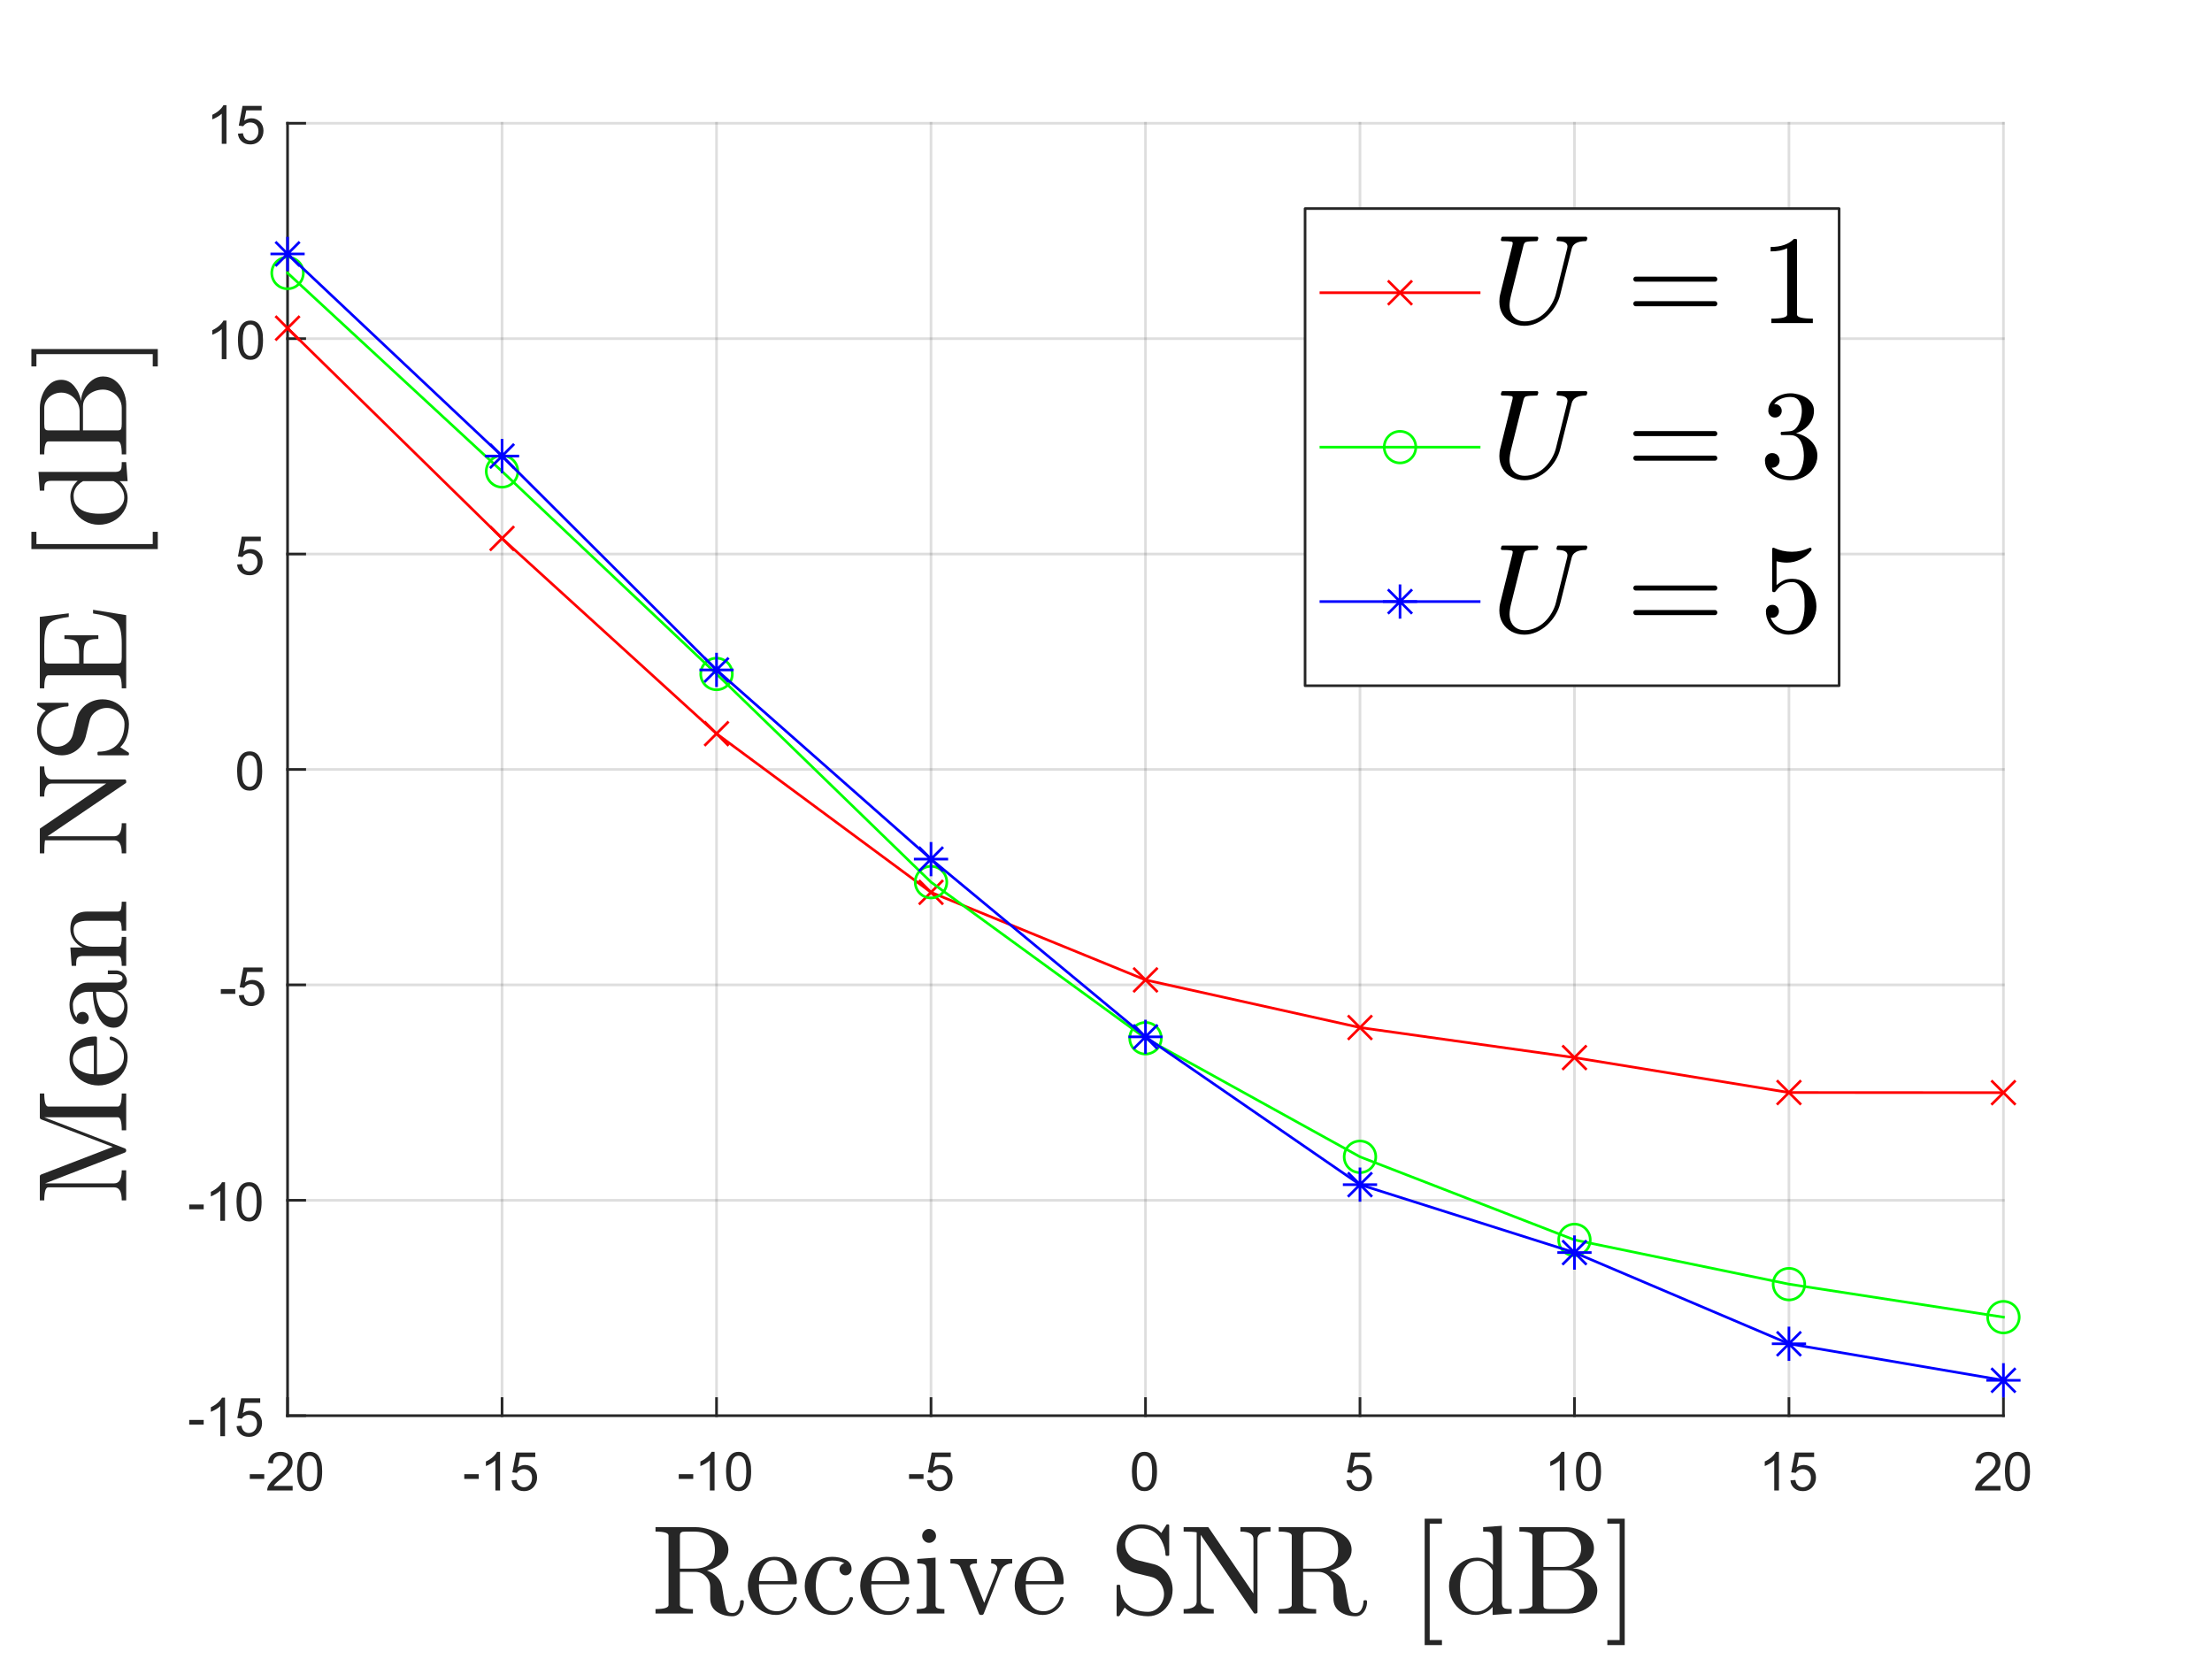 <?xml version="1.0"?>
<!DOCTYPE svg PUBLIC '-//W3C//DTD SVG 1.0//EN'
          'http://www.w3.org/TR/2001/REC-SVG-20010904/DTD/svg10.dtd'>
<svg xmlns:xlink="http://www.w3.org/1999/xlink" style="fill-opacity:1; color-rendering:auto; color-interpolation:auto; text-rendering:auto; stroke:black; stroke-linecap:square; stroke-miterlimit:10; shape-rendering:auto; stroke-opacity:1; fill:black; stroke-dasharray:none; font-weight:normal; stroke-width:1; font-family:'Dialog'; font-style:normal; stroke-linejoin:miter; font-size:12px; stroke-dashoffset:0; image-rendering:auto;" width="700" height="525" xmlns="http://www.w3.org/2000/svg"
><rect width="100%" height="100%" fill="#333333" stroke="none"/><!--Generated by the Batik Graphics2D SVG Generator--><defs id="genericDefs"
  /><g
  ><defs id="defs1"
    ><clipPath clipPathUnits="userSpaceOnUse" id="clipPath1"
      ><path d="M0 0 L700 0 L700 525 L0 525 L0 0 Z"
      /></clipPath
    ></defs
    ><g style="fill:white; stroke:white;"
    ><rect x="0" y="0" width="700" style="clip-path:url(#clipPath1); stroke:none;" height="525"
    /></g
    ><g style="fill:white; text-rendering:optimizeSpeed; color-rendering:optimizeSpeed; image-rendering:optimizeSpeed; shape-rendering:crispEdges; stroke:white; color-interpolation:sRGB;"
    ><rect x="0" width="700" height="525" y="0" style="stroke:none;"
      /><path style="stroke:none;" d="M91 448 L634 448 L634 39 L91 39 Z"
    /></g
    ><g style="stroke-linecap:butt; fill-opacity:0.149; fill:rgb(38,38,38); text-rendering:geometricPrecision; image-rendering:optimizeQuality; color-rendering:optimizeQuality; stroke-linejoin:round; stroke:rgb(38,38,38); color-interpolation:linearRGB; stroke-width:0.833; stroke-opacity:0.149;"
    ><line y2="39" style="fill:none;" x1="91" x2="91" y1="448"
      /><line y2="39" style="fill:none;" x1="158.875" x2="158.875" y1="448"
      /><line y2="39" style="fill:none;" x1="226.75" x2="226.75" y1="448"
      /><line y2="39" style="fill:none;" x1="294.625" x2="294.625" y1="448"
      /><line y2="39" style="fill:none;" x1="362.5" x2="362.5" y1="448"
      /><line y2="39" style="fill:none;" x1="430.375" x2="430.375" y1="448"
      /><line y2="39" style="fill:none;" x1="498.25" x2="498.25" y1="448"
      /><line y2="39" style="fill:none;" x1="566.125" x2="566.125" y1="448"
      /><line y2="39" style="fill:none;" x1="634" x2="634" y1="448"
      /><line y2="448" style="fill:none;" x1="634" x2="91" y1="448"
      /><line y2="379.833" style="fill:none;" x1="634" x2="91" y1="379.833"
      /><line y2="311.667" style="fill:none;" x1="634" x2="91" y1="311.667"
      /><line y2="243.5" style="fill:none;" x1="634" x2="91" y1="243.5"
      /><line y2="175.333" style="fill:none;" x1="634" x2="91" y1="175.333"
      /><line y2="107.167" style="fill:none;" x1="634" x2="91" y1="107.167"
      /><line y2="39" style="fill:none;" x1="634" x2="91" y1="39"
      /><line x1="91" x2="634" y1="448" style="stroke-linecap:square; fill-opacity:1; fill:none; stroke-opacity:1;" y2="448"
      /><line x1="91" x2="91" y1="448" style="stroke-linecap:square; fill-opacity:1; fill:none; stroke-opacity:1;" y2="442.57"
      /><line x1="158.875" x2="158.875" y1="448" style="stroke-linecap:square; fill-opacity:1; fill:none; stroke-opacity:1;" y2="442.57"
      /><line x1="226.75" x2="226.75" y1="448" style="stroke-linecap:square; fill-opacity:1; fill:none; stroke-opacity:1;" y2="442.57"
      /><line x1="294.625" x2="294.625" y1="448" style="stroke-linecap:square; fill-opacity:1; fill:none; stroke-opacity:1;" y2="442.57"
      /><line x1="362.5" x2="362.5" y1="448" style="stroke-linecap:square; fill-opacity:1; fill:none; stroke-opacity:1;" y2="442.57"
      /><line x1="430.375" x2="430.375" y1="448" style="stroke-linecap:square; fill-opacity:1; fill:none; stroke-opacity:1;" y2="442.57"
      /><line x1="498.25" x2="498.25" y1="448" style="stroke-linecap:square; fill-opacity:1; fill:none; stroke-opacity:1;" y2="442.57"
      /><line x1="566.125" x2="566.125" y1="448" style="stroke-linecap:square; fill-opacity:1; fill:none; stroke-opacity:1;" y2="442.57"
      /><line x1="634" x2="634" y1="448" style="stroke-linecap:square; fill-opacity:1; fill:none; stroke-opacity:1;" y2="442.57"
    /></g
    ><g transform="translate(91,454.667)" style="font-size:16.667px; fill:rgb(38,38,38); text-rendering:geometricPrecision; color-rendering:optimizeQuality; image-rendering:optimizeQuality; stroke:rgb(38,38,38); color-interpolation:linearRGB;"
    ><path style="stroke:none;" d="M-11.953 13.344 L-11.953 11.844 L-7.375 11.844 L-7.375 13.344 L-11.953 13.344 ZM1.609 15.562 L1.609 17 L-6.438 17 Q-6.453 16.453 -6.266 15.969 Q-5.953 15.141 -5.282 14.344 Q-4.61 13.547 -3.328 12.5 Q-1.344 10.875 -0.649 9.922 Q0.047 8.969 0.047 8.125 Q0.047 7.234 -0.586 6.625 Q-1.219 6.016 -2.235 6.016 Q-3.313 6.016 -3.961 6.664 Q-4.61 7.312 -4.625 8.453 L-6.157 8.297 Q-6 6.578 -4.969 5.68 Q-3.938 4.781 -2.203 4.781 Q-0.453 4.781 0.57 5.75 Q1.593 6.719 1.593 8.156 Q1.593 8.891 1.289 9.594 Q0.984 10.297 0.297 11.078 Q-0.391 11.859 -2 13.219 Q-3.344 14.359 -3.727 14.758 Q-4.11 15.156 -4.36 15.562 L1.609 15.562 ZM3.013 11 Q3.013 8.844 3.458 7.523 Q3.904 6.203 4.779 5.492 Q5.654 4.781 6.982 4.781 Q7.966 4.781 8.701 5.172 Q9.435 5.562 9.919 6.312 Q10.404 7.062 10.677 8.125 Q10.951 9.188 10.951 11 Q10.951 13.141 10.513 14.453 Q10.076 15.766 9.201 16.484 Q8.326 17.203 6.982 17.203 Q5.216 17.203 4.216 15.953 Q3.013 14.422 3.013 11 ZM4.544 11 Q4.544 14 5.248 14.992 Q5.951 15.984 6.982 15.984 Q8.013 15.984 8.716 14.984 Q9.419 13.984 9.419 11 Q9.419 8 8.716 7.008 Q8.013 6.016 6.966 6.016 Q5.935 6.016 5.326 6.891 Q4.544 8 4.544 11 Z"
    /></g
    ><g transform="translate(158.875,454.667)" style="font-size:16.667px; fill:rgb(38,38,38); text-rendering:geometricPrecision; color-rendering:optimizeQuality; image-rendering:optimizeQuality; stroke:rgb(38,38,38); color-interpolation:linearRGB;"
    ><path style="stroke:none;" d="M-11.953 13.344 L-11.953 11.844 L-7.375 11.844 L-7.375 13.344 L-11.953 13.344 ZM-0.625 17 L-2.11 17 L-2.11 7.484 Q-2.656 8 -3.531 8.508 Q-4.407 9.016 -5.11 9.281 L-5.11 7.828 Q-3.844 7.25 -2.906 6.406 Q-1.969 5.562 -1.578 4.781 L-0.625 4.781 L-0.625 17 ZM3.013 13.812 L4.591 13.672 Q4.763 14.828 5.396 15.406 Q6.029 15.984 6.919 15.984 Q7.998 15.984 8.748 15.172 Q9.498 14.359 9.498 13 Q9.498 11.734 8.779 10.992 Q8.06 10.25 6.904 10.25 Q6.185 10.25 5.599 10.578 Q5.013 10.906 4.685 11.438 L3.279 11.25 L4.466 5 L10.513 5 L10.513 6.422 L5.654 6.422 L4.998 9.688 Q6.091 8.938 7.294 8.938 Q8.888 8.938 9.99 10.039 Q11.091 11.141 11.091 12.875 Q11.091 14.531 10.123 15.734 Q8.951 17.203 6.919 17.203 Q5.263 17.203 4.216 16.273 Q3.169 15.344 3.013 13.812 Z"
    /></g
    ><g transform="translate(226.75,454.667)" style="font-size:16.667px; fill:rgb(38,38,38); text-rendering:geometricPrecision; color-rendering:optimizeQuality; image-rendering:optimizeQuality; stroke:rgb(38,38,38); color-interpolation:linearRGB;"
    ><path style="stroke:none;" d="M-11.953 13.344 L-11.953 11.844 L-7.375 11.844 L-7.375 13.344 L-11.953 13.344 ZM-0.625 17 L-2.11 17 L-2.11 7.484 Q-2.656 8 -3.531 8.508 Q-4.407 9.016 -5.11 9.281 L-5.11 7.828 Q-3.844 7.25 -2.906 6.406 Q-1.969 5.562 -1.578 4.781 L-0.625 4.781 L-0.625 17 ZM3.013 11 Q3.013 8.844 3.458 7.523 Q3.904 6.203 4.779 5.492 Q5.654 4.781 6.982 4.781 Q7.966 4.781 8.701 5.172 Q9.435 5.562 9.919 6.312 Q10.404 7.062 10.677 8.125 Q10.951 9.188 10.951 11 Q10.951 13.141 10.513 14.453 Q10.076 15.766 9.201 16.484 Q8.326 17.203 6.982 17.203 Q5.216 17.203 4.216 15.953 Q3.013 14.422 3.013 11 ZM4.544 11 Q4.544 14 5.248 14.992 Q5.951 15.984 6.982 15.984 Q8.013 15.984 8.716 14.984 Q9.419 13.984 9.419 11 Q9.419 8 8.716 7.008 Q8.013 6.016 6.966 6.016 Q5.935 6.016 5.326 6.891 Q4.544 8 4.544 11 Z"
    /></g
    ><g transform="translate(294.625,454.667)" style="font-size:16.667px; fill:rgb(38,38,38); text-rendering:geometricPrecision; color-rendering:optimizeQuality; image-rendering:optimizeQuality; stroke:rgb(38,38,38); color-interpolation:linearRGB;"
    ><path style="stroke:none;" d="M-6.953 13.344 L-6.953 11.844 L-2.375 11.844 L-2.375 13.344 L-6.953 13.344 ZM-1.25 13.812 L0.328 13.672 Q0.5 14.828 1.133 15.406 Q1.765 15.984 2.656 15.984 Q3.734 15.984 4.484 15.172 Q5.234 14.359 5.234 13 Q5.234 11.734 4.515 10.992 Q3.797 10.25 2.64 10.25 Q1.922 10.25 1.336 10.578 Q0.75 10.906 0.422 11.438 L-0.985 11.25 L0.203 5 L6.25 5 L6.25 6.422 L1.39 6.422 L0.734 9.688 Q1.828 8.938 3.031 8.938 Q4.625 8.938 5.726 10.039 Q6.828 11.141 6.828 12.875 Q6.828 14.531 5.859 15.734 Q4.687 17.203 2.656 17.203 Q1 17.203 -0.047 16.273 Q-1.094 15.344 -1.25 13.812 Z"
    /></g
    ><g transform="translate(362.5,454.667)" style="font-size:16.667px; fill:rgb(38,38,38); text-rendering:geometricPrecision; color-rendering:optimizeQuality; image-rendering:optimizeQuality; stroke:rgb(38,38,38); color-interpolation:linearRGB;"
    ><path style="stroke:none;" d="M-4.297 11 Q-4.297 8.844 -3.852 7.523 Q-3.406 6.203 -2.531 5.492 Q-1.656 4.781 -0.328 4.781 Q0.656 4.781 1.391 5.172 Q2.125 5.562 2.609 6.312 Q3.094 7.062 3.367 8.125 Q3.641 9.188 3.641 11 Q3.641 13.141 3.203 14.453 Q2.766 15.766 1.891 16.484 Q1.016 17.203 -0.328 17.203 Q-2.094 17.203 -3.094 15.953 Q-4.297 14.422 -4.297 11 ZM-2.766 11 Q-2.766 14 -2.062 14.992 Q-1.359 15.984 -0.328 15.984 Q0.703 15.984 1.406 14.984 Q2.109 13.984 2.109 11 Q2.109 8 1.406 7.008 Q0.703 6.016 -0.344 6.016 Q-1.375 6.016 -1.984 6.891 Q-2.766 8 -2.766 11 Z"
    /></g
    ><g transform="translate(430.375,454.667)" style="font-size:16.667px; fill:rgb(38,38,38); text-rendering:geometricPrecision; color-rendering:optimizeQuality; image-rendering:optimizeQuality; stroke:rgb(38,38,38); color-interpolation:linearRGB;"
    ><path style="stroke:none;" d="M-4.297 13.812 L-2.719 13.672 Q-2.547 14.828 -1.914 15.406 Q-1.281 15.984 -0.391 15.984 Q0.688 15.984 1.438 15.172 Q2.188 14.359 2.188 13 Q2.188 11.734 1.469 10.992 Q0.75 10.25 -0.406 10.25 Q-1.125 10.25 -1.711 10.578 Q-2.297 10.906 -2.625 11.438 L-4.031 11.25 L-2.844 5 L3.203 5 L3.203 6.422 L-1.656 6.422 L-2.312 9.688 Q-1.219 8.938 -0.016 8.938 Q1.578 8.938 2.68 10.039 Q3.781 11.141 3.781 12.875 Q3.781 14.531 2.812 15.734 Q1.641 17.203 -0.391 17.203 Q-2.047 17.203 -3.094 16.273 Q-4.141 15.344 -4.297 13.812 Z"
    /></g
    ><g transform="translate(498.25,454.667)" style="font-size:16.667px; fill:rgb(38,38,38); text-rendering:geometricPrecision; color-rendering:optimizeQuality; image-rendering:optimizeQuality; stroke:rgb(38,38,38); color-interpolation:linearRGB;"
    ><path style="stroke:none;" d="M-3.172 17 L-4.656 17 L-4.656 7.484 Q-5.203 8 -6.078 8.508 Q-6.953 9.016 -7.656 9.281 L-7.656 7.828 Q-6.391 7.25 -5.453 6.406 Q-4.516 5.562 -4.125 4.781 L-3.172 4.781 L-3.172 17 ZM0.467 11 Q0.467 8.844 0.912 7.523 Q1.357 6.203 2.232 5.492 Q3.107 4.781 4.435 4.781 Q5.42 4.781 6.154 5.172 Q6.888 5.562 7.373 6.312 Q7.857 7.062 8.131 8.125 Q8.404 9.188 8.404 11 Q8.404 13.141 7.966 14.453 Q7.529 15.766 6.654 16.484 Q5.779 17.203 4.435 17.203 Q2.67 17.203 1.67 15.953 Q0.467 14.422 0.467 11 ZM1.998 11 Q1.998 14 2.701 14.992 Q3.404 15.984 4.435 15.984 Q5.466 15.984 6.17 14.984 Q6.873 13.984 6.873 11 Q6.873 8 6.17 7.008 Q5.466 6.016 4.42 6.016 Q3.388 6.016 2.779 6.891 Q1.998 8 1.998 11 Z"
    /></g
    ><g transform="translate(566.125,454.667)" style="font-size:16.667px; fill:rgb(38,38,38); text-rendering:geometricPrecision; color-rendering:optimizeQuality; image-rendering:optimizeQuality; stroke:rgb(38,38,38); color-interpolation:linearRGB;"
    ><path style="stroke:none;" d="M-3.172 17 L-4.656 17 L-4.656 7.484 Q-5.203 8 -6.078 8.508 Q-6.953 9.016 -7.656 9.281 L-7.656 7.828 Q-6.391 7.25 -5.453 6.406 Q-4.516 5.562 -4.125 4.781 L-3.172 4.781 L-3.172 17 ZM0.467 13.812 L2.045 13.672 Q2.216 14.828 2.849 15.406 Q3.482 15.984 4.373 15.984 Q5.451 15.984 6.201 15.172 Q6.951 14.359 6.951 13 Q6.951 11.734 6.232 10.992 Q5.513 10.25 4.357 10.25 Q3.638 10.25 3.053 10.578 Q2.466 10.906 2.138 11.438 L0.732 11.25 L1.92 5 L7.966 5 L7.966 6.422 L3.107 6.422 L2.451 9.688 Q3.545 8.938 4.748 8.938 Q6.341 8.938 7.443 10.039 Q8.545 11.141 8.545 12.875 Q8.545 14.531 7.576 15.734 Q6.404 17.203 4.373 17.203 Q2.716 17.203 1.67 16.273 Q0.623 15.344 0.467 13.812 Z"
    /></g
    ><g transform="translate(634,454.667)" style="font-size:16.667px; fill:rgb(38,38,38); text-rendering:geometricPrecision; color-rendering:optimizeQuality; image-rendering:optimizeQuality; stroke:rgb(38,38,38); color-interpolation:linearRGB;"
    ><path style="stroke:none;" d="M-0.938 15.562 L-0.938 17 L-8.984 17 Q-9 16.453 -8.812 15.969 Q-8.5 15.141 -7.828 14.344 Q-7.156 13.547 -5.875 12.5 Q-3.891 10.875 -3.195 9.922 Q-2.5 8.969 -2.5 8.125 Q-2.5 7.234 -3.133 6.625 Q-3.766 6.016 -4.781 6.016 Q-5.859 6.016 -6.508 6.664 Q-7.156 7.312 -7.172 8.453 L-8.703 8.297 Q-8.547 6.578 -7.516 5.68 Q-6.484 4.781 -4.75 4.781 Q-3 4.781 -1.977 5.75 Q-0.953 6.719 -0.953 8.156 Q-0.953 8.891 -1.258 9.594 Q-1.562 10.297 -2.25 11.078 Q-2.938 11.859 -4.547 13.219 Q-5.891 14.359 -6.273 14.758 Q-6.656 15.156 -6.906 15.562 L-0.938 15.562 ZM0.467 11 Q0.467 8.844 0.912 7.523 Q1.357 6.203 2.232 5.492 Q3.107 4.781 4.435 4.781 Q5.42 4.781 6.154 5.172 Q6.888 5.562 7.373 6.312 Q7.857 7.062 8.131 8.125 Q8.404 9.188 8.404 11 Q8.404 13.141 7.966 14.453 Q7.529 15.766 6.654 16.484 Q5.779 17.203 4.435 17.203 Q2.67 17.203 1.67 15.953 Q0.467 14.422 0.467 11 ZM1.998 11 Q1.998 14 2.701 14.992 Q3.404 15.984 4.435 15.984 Q5.466 15.984 6.17 14.984 Q6.873 13.984 6.873 11 Q6.873 8 6.17 7.008 Q5.466 6.016 4.42 6.016 Q3.388 6.016 2.779 6.891 Q1.998 8 1.998 11 Z"
    /></g
    ><g transform="translate(362.5,477)" style="font-size:40px; fill:rgb(38,38,38); text-rendering:geometricPrecision; image-rendering:optimizeQuality; color-rendering:optimizeQuality; font-family:'mwa_cmr10'; stroke:rgb(38,38,38); color-interpolation:linearRGB;"
    ><path style="stroke:none;" d="M-155.061 33.6 L-155.061 32.194 Q-150.936 32.194 -150.936 30.928 L-150.936 8.944 Q-150.936 7.678 -155.061 7.678 L-155.061 6.272 L-142.499 6.272 Q-140.249 6.272 -137.78 7.084 Q-135.311 7.897 -133.655 9.553 Q-131.999 11.209 -131.999 13.522 Q-131.999 15.194 -132.999 16.514 Q-133.999 17.834 -135.577 18.725 Q-137.155 19.616 -138.795 20.006 Q-136.999 20.631 -135.647 21.998 Q-134.295 23.366 -134.03 25.116 L-133.452 28.678 Q-133.061 31.084 -132.631 32.264 Q-132.202 33.444 -130.749 33.444 Q-129.499 33.444 -128.881 32.279 Q-128.264 31.116 -128.264 29.756 Q-128.264 29.616 -128.139 29.506 Q-128.014 29.397 -127.874 29.397 L-127.499 29.397 Q-127.108 29.397 -127.108 29.928 Q-127.108 31.022 -127.537 32.069 Q-127.967 33.115 -128.78 33.795 Q-129.592 34.475 -130.702 34.475 Q-133.592 34.475 -135.67 33.037 Q-137.749 31.6 -137.749 28.834 L-137.749 25.272 Q-137.749 23.287 -139.139 21.858 Q-140.53 20.428 -142.545 20.428 L-147.342 20.428 L-147.342 30.928 Q-147.342 32.194 -143.217 32.194 L-143.217 33.6 L-155.061 33.6 ZM-147.342 19.397 L-143.061 19.397 Q-139.749 19.397 -138.006 18.061 Q-136.264 16.725 -136.264 13.522 Q-136.264 10.334 -137.983 9.006 Q-139.702 7.678 -143.061 7.678 L-145.311 7.678 Q-146.03 7.678 -146.436 7.74 Q-146.842 7.803 -147.092 8.084 Q-147.342 8.366 -147.342 8.944 L-147.342 19.397 Z"
      /><path style="stroke:none;" d="M-116.976 34.053 Q-119.429 34.053 -121.468 32.772 Q-123.507 31.491 -124.671 29.35 Q-125.835 27.209 -125.835 24.834 Q-125.835 22.491 -124.765 20.381 Q-123.695 18.272 -121.796 16.967 Q-119.898 15.662 -117.554 15.662 Q-115.71 15.662 -114.351 16.279 Q-112.992 16.897 -112.117 17.991 Q-111.242 19.084 -110.788 20.569 Q-110.335 22.053 -110.335 23.834 Q-110.335 24.366 -110.757 24.366 L-122.335 24.366 L-122.335 24.787 Q-122.335 28.116 -120.999 30.498 Q-119.663 32.881 -116.632 32.881 Q-115.398 32.881 -114.351 32.334 Q-113.304 31.787 -112.538 30.811 Q-111.773 29.834 -111.492 28.709 Q-111.46 28.584 -111.351 28.475 Q-111.242 28.366 -111.101 28.366 L-110.757 28.366 Q-110.335 28.366 -110.335 28.866 Q-110.913 31.131 -112.788 32.592 Q-114.663 34.053 -116.976 34.053 ZM-122.288 23.366 L-113.179 23.366 Q-113.179 21.866 -113.593 20.319 Q-114.007 18.772 -114.984 17.748 Q-115.96 16.725 -117.554 16.725 Q-119.82 16.725 -121.054 18.842 Q-122.288 20.959 -122.288 23.366 Z"
      /><path style="stroke:none;" d="M-99.198 34.053 Q-101.62 34.053 -103.597 32.787 Q-105.573 31.522 -106.706 29.428 Q-107.839 27.334 -107.839 24.959 Q-107.839 22.6 -106.714 20.436 Q-105.589 18.272 -103.604 16.967 Q-101.62 15.662 -99.198 15.662 Q-96.854 15.662 -94.933 16.584 Q-93.011 17.506 -93.011 19.6 Q-93.011 20.381 -93.565 20.951 Q-94.12 21.522 -94.933 21.522 Q-95.729 21.522 -96.284 20.951 Q-96.839 20.381 -96.839 19.6 Q-96.839 18.897 -96.393 18.373 Q-95.948 17.85 -95.276 17.725 Q-96.667 16.834 -99.167 16.834 Q-101.073 16.834 -102.245 18.108 Q-103.417 19.381 -103.886 21.256 Q-104.354 23.131 -104.354 24.959 Q-104.354 26.897 -103.784 28.701 Q-103.214 30.506 -101.933 31.694 Q-100.651 32.881 -98.714 32.881 Q-96.823 32.881 -95.495 31.717 Q-94.167 30.553 -93.683 28.678 Q-93.683 28.444 -93.37 28.444 L-92.87 28.444 Q-92.761 28.444 -92.659 28.553 Q-92.558 28.662 -92.558 28.787 L-92.558 28.912 Q-93.167 31.272 -94.964 32.662 Q-96.761 34.053 -99.198 34.053 Z"
      /><path style="stroke:none;" d="M-81.42 34.053 Q-83.874 34.053 -85.912 32.772 Q-87.952 31.491 -89.116 29.35 Q-90.28 27.209 -90.28 24.834 Q-90.28 22.491 -89.209 20.381 Q-88.139 18.272 -86.241 16.967 Q-84.342 15.662 -81.999 15.662 Q-80.155 15.662 -78.795 16.279 Q-77.436 16.897 -76.561 17.991 Q-75.686 19.084 -75.233 20.569 Q-74.78 22.053 -74.78 23.834 Q-74.78 24.366 -75.202 24.366 L-86.78 24.366 L-86.78 24.787 Q-86.78 28.116 -85.444 30.498 Q-84.108 32.881 -81.077 32.881 Q-79.842 32.881 -78.795 32.334 Q-77.749 31.787 -76.983 30.811 Q-76.217 29.834 -75.936 28.709 Q-75.905 28.584 -75.795 28.475 Q-75.686 28.366 -75.545 28.366 L-75.202 28.366 Q-74.78 28.366 -74.78 28.866 Q-75.358 31.131 -77.233 32.592 Q-79.108 34.053 -81.42 34.053 ZM-86.733 23.366 L-77.624 23.366 Q-77.624 21.866 -78.037 20.319 Q-78.452 18.772 -79.428 17.748 Q-80.405 16.725 -81.999 16.725 Q-84.264 16.725 -85.499 18.842 Q-86.733 20.959 -86.733 23.366 Z"
      /><path style="stroke:none;" d="M-72.377 33.6 L-72.377 32.194 Q-71.018 32.194 -70.135 31.975 Q-69.252 31.756 -69.252 30.928 L-69.252 20.006 Q-69.252 18.459 -69.846 18.108 Q-70.439 17.756 -72.205 17.756 L-72.205 16.35 L-66.439 15.928 L-66.439 30.928 Q-66.439 31.756 -65.682 31.975 Q-64.924 32.194 -63.643 32.194 L-63.643 33.6 L-72.377 33.6 ZM-70.674 9.053 Q-70.674 8.162 -70.01 7.498 Q-69.346 6.834 -68.486 6.834 Q-67.924 6.834 -67.4 7.131 Q-66.877 7.428 -66.58 7.951 Q-66.283 8.475 -66.283 9.053 Q-66.283 9.912 -66.947 10.576 Q-67.611 11.241 -68.486 11.241 Q-69.346 11.241 -70.01 10.576 Q-70.674 9.912 -70.674 9.053 Z"
      /><path style="stroke:none;" d="M-52.735 33.6 L-58.578 18.912 Q-58.938 18.162 -59.711 17.959 Q-60.485 17.756 -61.735 17.756 L-61.735 16.35 L-53.344 16.35 L-53.344 17.756 Q-55.578 17.756 -55.578 18.709 Q-55.578 18.866 -55.547 18.944 L-51.047 30.241 L-47.016 20.037 Q-46.891 19.725 -46.891 19.397 Q-46.891 18.631 -47.469 18.194 Q-48.047 17.756 -48.828 17.756 L-48.828 16.35 L-42.188 16.35 L-42.188 17.756 Q-43.422 17.756 -44.344 18.326 Q-45.266 18.897 -45.781 20.006 L-51.172 33.6 Q-51.328 34.053 -51.813 34.053 L-52.11 34.053 Q-52.594 34.053 -52.735 33.6 Z"
      /><path style="stroke:none;" d="M-32.531 34.053 Q-34.984 34.053 -37.024 32.772 Q-39.063 31.491 -40.227 29.35 Q-41.391 27.209 -41.391 24.834 Q-41.391 22.491 -40.32 20.381 Q-39.25 18.272 -37.352 16.967 Q-35.453 15.662 -33.109 15.662 Q-31.266 15.662 -29.906 16.279 Q-28.547 16.897 -27.672 17.991 Q-26.797 19.084 -26.344 20.569 Q-25.891 22.053 -25.891 23.834 Q-25.891 24.366 -26.313 24.366 L-37.891 24.366 L-37.891 24.787 Q-37.891 28.116 -36.555 30.498 Q-35.219 32.881 -32.188 32.881 Q-30.953 32.881 -29.906 32.334 Q-28.86 31.787 -28.094 30.811 Q-27.328 29.834 -27.047 28.709 Q-27.016 28.584 -26.906 28.475 Q-26.797 28.366 -26.656 28.366 L-26.313 28.366 Q-25.891 28.366 -25.891 28.866 Q-26.469 31.131 -28.344 32.592 Q-30.219 34.053 -32.531 34.053 ZM-37.844 23.366 L-28.735 23.366 Q-28.735 21.866 -29.149 20.319 Q-29.563 18.772 -30.539 17.748 Q-31.516 16.725 -33.109 16.725 Q-35.375 16.725 -36.609 18.842 Q-37.844 20.959 -37.844 23.366 Z"
      /><path style="stroke:none;" d="M-9.139 34.162 L-9.139 24.834 Q-9.139 24.522 -8.795 24.522 L-8.295 24.522 Q-8.186 24.522 -8.084 24.616 Q-7.983 24.709 -7.983 24.834 Q-7.983 28.756 -5.553 30.912 Q-3.123 33.069 0.814 33.069 Q2.205 33.069 3.377 32.272 Q4.548 31.475 5.205 30.17 Q5.861 28.866 5.861 27.491 Q5.861 26.272 5.369 25.131 Q4.877 23.991 3.962 23.147 Q3.049 22.303 1.892 22.037 L-3.295 20.772 Q-5.873 20.084 -7.506 17.967 Q-9.139 15.85 -9.139 13.209 Q-9.139 11.131 -8.084 9.319 Q-7.03 7.506 -5.241 6.451 Q-3.451 5.397 -1.389 5.397 Q2.611 5.397 4.986 8.116 L6.627 5.506 Q6.736 5.397 6.892 5.397 L7.173 5.397 Q7.283 5.397 7.392 5.483 Q7.502 5.569 7.502 5.725 L7.502 15.006 Q7.502 15.35 7.173 15.35 L6.705 15.35 Q6.33 15.35 6.33 15.006 Q6.33 13.991 5.986 12.78 Q5.642 11.569 5.041 10.451 Q4.439 9.334 3.736 8.631 Q1.798 6.678 -1.389 6.678 Q-2.748 6.678 -3.905 7.373 Q-5.061 8.069 -5.741 9.264 Q-6.42 10.459 -6.42 11.756 Q-6.42 13.475 -5.358 14.873 Q-4.295 16.272 -2.576 16.725 L2.611 17.991 Q3.908 18.303 5.048 19.116 Q6.189 19.928 6.955 20.998 Q7.72 22.069 8.15 23.389 Q8.58 24.709 8.58 26.116 Q8.58 28.287 7.58 30.209 Q6.58 32.131 4.775 33.303 Q2.97 34.475 0.814 34.475 Q-0.514 34.475 -1.897 34.186 Q-3.28 33.897 -4.452 33.287 Q-5.623 32.678 -6.577 31.725 L-8.264 34.365 Q-8.373 34.475 -8.561 34.475 L-8.795 34.475 Q-9.139 34.475 -9.139 34.162 Z"
      /><path style="stroke:none;" d="M12.068 33.6 L12.068 32.194 Q16.193 32.194 16.193 29.834 L16.193 7.912 Q14.88 7.678 12.068 7.678 L12.068 6.272 L19.724 6.272 Q19.911 6.272 19.989 6.428 L34.161 27.272 L34.161 10.037 Q34.161 7.678 30.036 7.678 L30.036 6.272 L39.552 6.272 L39.552 7.678 Q35.443 7.678 35.443 10.037 L35.443 33.24 Q35.443 33.365 35.286 33.483 Q35.13 33.6 35.036 33.6 L34.552 33.6 Q34.349 33.6 34.271 33.444 L17.474 8.709 L17.474 29.834 Q17.474 32.194 21.599 32.194 L21.599 33.6 L12.068 33.6 Z"
      /><path style="stroke:none;" d="M42.161 33.6 L42.161 32.194 Q46.286 32.194 46.286 30.928 L46.286 8.944 Q46.286 7.678 42.161 7.678 L42.161 6.272 L54.724 6.272 Q56.974 6.272 59.443 7.084 Q61.911 7.897 63.568 9.553 Q65.224 11.209 65.224 13.522 Q65.224 15.194 64.224 16.514 Q63.224 17.834 61.646 18.725 Q60.068 19.616 58.427 20.006 Q60.224 20.631 61.575 21.998 Q62.927 23.366 63.193 25.116 L63.771 28.678 Q64.161 31.084 64.591 32.264 Q65.021 33.444 66.474 33.444 Q67.724 33.444 68.341 32.279 Q68.958 31.116 68.958 29.756 Q68.958 29.616 69.083 29.506 Q69.208 29.397 69.349 29.397 L69.724 29.397 Q70.115 29.397 70.115 29.928 Q70.115 31.022 69.685 32.069 Q69.255 33.115 68.443 33.795 Q67.63 34.475 66.521 34.475 Q63.63 34.475 61.552 33.037 Q59.474 31.6 59.474 28.834 L59.474 25.272 Q59.474 23.287 58.083 21.858 Q56.693 20.428 54.677 20.428 L49.88 20.428 L49.88 30.928 Q49.88 32.194 54.005 32.194 L54.005 33.6 L42.161 33.6 ZM49.88 19.397 L54.161 19.397 Q57.474 19.397 59.216 18.061 Q60.958 16.725 60.958 13.522 Q60.958 10.334 59.24 9.006 Q57.521 7.678 54.161 7.678 L51.911 7.678 Q51.193 7.678 50.786 7.74 Q50.38 7.803 50.13 8.084 Q49.88 8.366 49.88 8.944 L49.88 19.397 Z"
      /><path style="stroke:none;" d="M88.346 43.6 L88.346 3.6 L93.814 3.6 L93.814 5.194 L89.939 5.194 L89.939 42.006 L93.814 42.006 L93.814 43.6 L88.346 43.6 Z"
      /><path style="stroke:none;" d="M104.488 34.053 Q102.129 34.053 100.175 32.772 Q98.222 31.491 97.136 29.397 Q96.05 27.303 96.05 24.959 Q96.05 22.537 97.23 20.459 Q98.41 18.381 100.441 17.154 Q102.472 15.928 104.925 15.928 Q106.379 15.928 107.691 16.537 Q109.004 17.147 109.957 18.241 L109.957 9.928 Q109.957 8.85 109.636 8.373 Q109.316 7.897 108.722 7.787 Q108.129 7.678 106.847 7.678 L106.847 6.272 L112.769 5.85 L112.769 29.959 Q112.769 31.022 113.089 31.498 Q113.41 31.975 114.011 32.084 Q114.613 32.194 115.879 32.194 L115.879 33.6 L109.847 34.053 L109.847 31.522 Q108.8 32.725 107.379 33.389 Q105.957 34.053 104.488 34.053 ZM100.41 30.116 Q101.097 31.428 102.238 32.209 Q103.379 32.99 104.722 32.99 Q106.379 32.99 107.769 32.037 Q109.16 31.084 109.847 29.553 L109.847 19.959 Q109.379 19.084 108.66 18.389 Q107.941 17.694 107.058 17.326 Q106.175 16.959 105.175 16.959 Q103.082 16.959 101.816 18.139 Q100.55 19.319 100.043 21.154 Q99.535 22.991 99.535 25.006 Q99.535 26.6 99.699 27.795 Q99.863 28.991 100.41 30.116 Z"
      /><path style="stroke:none;" d="M118.32 33.6 L118.32 32.194 Q122.429 32.194 122.429 30.928 L122.429 8.944 Q122.429 7.678 118.32 7.678 L118.32 6.272 L133.023 6.272 Q135.054 6.272 137.124 7.061 Q139.195 7.85 140.554 9.405 Q141.913 10.959 141.913 13.069 Q141.913 15.506 139.905 17.162 Q137.898 18.819 135.226 19.319 Q136.96 19.319 138.796 20.279 Q140.632 21.241 141.804 22.842 Q142.976 24.444 142.976 26.241 Q142.976 28.428 141.679 30.108 Q140.382 31.787 138.312 32.694 Q136.241 33.6 134.148 33.6 L118.32 33.6 ZM125.913 30.928 Q125.913 31.787 126.398 31.991 Q126.882 32.194 127.945 32.194 L133.023 32.194 Q134.585 32.194 135.921 31.373 Q137.257 30.553 138.038 29.178 Q138.82 27.803 138.82 26.241 Q138.82 24.709 138.179 23.256 Q137.538 21.803 136.335 20.866 Q135.132 19.928 133.585 19.928 L125.913 19.928 L125.913 30.928 ZM125.913 18.866 L131.913 18.866 Q133.116 18.866 134.179 18.428 Q135.241 17.991 136.093 17.162 Q136.945 16.334 137.405 15.287 Q137.866 14.241 137.866 13.069 Q137.866 12.037 137.523 11.076 Q137.179 10.116 136.515 9.334 Q135.851 8.553 134.952 8.116 Q134.054 7.678 133.023 7.678 L127.945 7.678 Q127.226 7.678 126.82 7.74 Q126.413 7.803 126.163 8.084 Q125.913 8.366 125.913 8.944 L125.913 18.866 Z"
      /><path style="stroke:none;" d="M146.153 43.6 L146.153 42.006 L150.044 42.006 L150.044 5.194 L146.153 5.194 L146.153 3.6 L151.653 3.6 L151.653 43.6 L146.153 43.6 Z"
    /></g
    ><g style="fill:rgb(38,38,38); text-rendering:geometricPrecision; image-rendering:optimizeQuality; color-rendering:optimizeQuality; stroke-linejoin:round; stroke:rgb(38,38,38); color-interpolation:linearRGB; stroke-width:0.833;"
    ><line y2="39" style="fill:none;" x1="91" x2="91" y1="448"
      /><line y2="448" style="fill:none;" x1="91" x2="96.43" y1="448"
      /><line y2="379.833" style="fill:none;" x1="91" x2="96.43" y1="379.833"
      /><line y2="311.667" style="fill:none;" x1="91" x2="96.43" y1="311.667"
      /><line y2="243.5" style="fill:none;" x1="91" x2="96.43" y1="243.5"
      /><line y2="175.333" style="fill:none;" x1="91" x2="96.43" y1="175.333"
      /><line y2="107.167" style="fill:none;" x1="91" x2="96.43" y1="107.167"
      /><line y2="39" style="fill:none;" x1="91" x2="96.43" y1="39"
    /></g
    ><g transform="translate(84.333,448)" style="font-size:16.667px; fill:rgb(38,38,38); text-rendering:geometricPrecision; color-rendering:optimizeQuality; image-rendering:optimizeQuality; stroke:rgb(38,38,38); color-interpolation:linearRGB;"
    ><path style="stroke:none;" d="M-24.453 2.844 L-24.453 1.344 L-19.875 1.344 L-19.875 2.844 L-24.453 2.844 ZM-13.125 6.5 L-14.61 6.5 L-14.61 -3.016 Q-15.156 -2.5 -16.032 -1.992 Q-16.907 -1.484 -17.61 -1.219 L-17.61 -2.672 Q-16.344 -3.25 -15.406 -4.094 Q-14.469 -4.938 -14.078 -5.719 L-13.125 -5.719 L-13.125 6.5 ZM-9.487 3.312 L-7.909 3.172 Q-7.737 4.328 -7.104 4.906 Q-6.471 5.484 -5.581 5.484 Q-4.502 5.484 -3.752 4.672 Q-3.002 3.859 -3.002 2.5 Q-3.002 1.234 -3.721 0.492 Q-4.44 -0.25 -5.596 -0.25 Q-6.315 -0.25 -6.901 0.078 Q-7.487 0.406 -7.815 0.938 L-9.221 0.75 L-8.034 -5.5 L-1.987 -5.5 L-1.987 -4.078 L-6.846 -4.078 L-7.502 -0.812 Q-6.409 -1.562 -5.206 -1.562 Q-3.612 -1.562 -2.51 -0.461 Q-1.409 0.641 -1.409 2.375 Q-1.409 4.031 -2.377 5.234 Q-3.549 6.703 -5.581 6.703 Q-7.237 6.703 -8.284 5.773 Q-9.331 4.844 -9.487 3.312 Z"
    /></g
    ><g transform="translate(84.333,379.833)" style="font-size:16.667px; fill:rgb(38,38,38); text-rendering:geometricPrecision; color-rendering:optimizeQuality; image-rendering:optimizeQuality; stroke:rgb(38,38,38); color-interpolation:linearRGB;"
    ><path style="stroke:none;" d="M-24.453 2.844 L-24.453 1.344 L-19.875 1.344 L-19.875 2.844 L-24.453 2.844 ZM-13.125 6.5 L-14.61 6.5 L-14.61 -3.016 Q-15.156 -2.5 -16.032 -1.992 Q-16.907 -1.484 -17.61 -1.219 L-17.61 -2.672 Q-16.344 -3.25 -15.406 -4.094 Q-14.469 -4.938 -14.078 -5.719 L-13.125 -5.719 L-13.125 6.5 ZM-9.487 0.5 Q-9.487 -1.656 -9.041 -2.977 Q-8.596 -4.297 -7.721 -5.008 Q-6.846 -5.719 -5.518 -5.719 Q-4.534 -5.719 -3.799 -5.328 Q-3.065 -4.938 -2.581 -4.188 Q-2.096 -3.438 -1.823 -2.375 Q-1.549 -1.312 -1.549 0.5 Q-1.549 2.641 -1.987 3.953 Q-2.424 5.266 -3.299 5.984 Q-4.174 6.703 -5.518 6.703 Q-7.284 6.703 -8.284 5.453 Q-9.487 3.922 -9.487 0.5 ZM-7.956 0.5 Q-7.956 3.5 -7.252 4.492 Q-6.549 5.484 -5.518 5.484 Q-4.487 5.484 -3.784 4.484 Q-3.081 3.484 -3.081 0.5 Q-3.081 -2.5 -3.784 -3.492 Q-4.487 -4.484 -5.534 -4.484 Q-6.565 -4.484 -7.174 -3.609 Q-7.956 -2.5 -7.956 0.5 Z"
    /></g
    ><g transform="translate(84.333,311.667)" style="font-size:16.667px; fill:rgb(38,38,38); text-rendering:geometricPrecision; color-rendering:optimizeQuality; image-rendering:optimizeQuality; stroke:rgb(38,38,38); color-interpolation:linearRGB;"
    ><path style="stroke:none;" d="M-14.453 2.844 L-14.453 1.344 L-9.875 1.344 L-9.875 2.844 L-14.453 2.844 ZM-8.75 3.312 L-7.172 3.172 Q-7 4.328 -6.367 4.906 Q-5.735 5.484 -4.844 5.484 Q-3.766 5.484 -3.016 4.672 Q-2.266 3.859 -2.266 2.5 Q-2.266 1.234 -2.985 0.492 Q-3.703 -0.25 -4.86 -0.25 Q-5.578 -0.25 -6.164 0.078 Q-6.75 0.406 -7.078 0.938 L-8.485 0.75 L-7.297 -5.5 L-1.25 -5.5 L-1.25 -4.078 L-6.11 -4.078 L-6.766 -0.812 Q-5.672 -1.562 -4.469 -1.562 Q-2.875 -1.562 -1.774 -0.461 Q-0.672 0.641 -0.672 2.375 Q-0.672 4.031 -1.641 5.234 Q-2.813 6.703 -4.844 6.703 Q-6.5 6.703 -7.547 5.773 Q-8.594 4.844 -8.75 3.312 Z"
    /></g
    ><g transform="translate(84.333,243.5)" style="font-size:16.667px; fill:rgb(38,38,38); text-rendering:geometricPrecision; color-rendering:optimizeQuality; image-rendering:optimizeQuality; stroke:rgb(38,38,38); color-interpolation:linearRGB;"
    ><path style="stroke:none;" d="M-9.297 0.5 Q-9.297 -1.656 -8.852 -2.977 Q-8.406 -4.297 -7.531 -5.008 Q-6.656 -5.719 -5.328 -5.719 Q-4.344 -5.719 -3.609 -5.328 Q-2.875 -4.938 -2.391 -4.188 Q-1.906 -3.438 -1.633 -2.375 Q-1.359 -1.312 -1.359 0.5 Q-1.359 2.641 -1.797 3.953 Q-2.234 5.266 -3.109 5.984 Q-3.984 6.703 -5.328 6.703 Q-7.094 6.703 -8.094 5.453 Q-9.297 3.922 -9.297 0.5 ZM-7.766 0.5 Q-7.766 3.5 -7.062 4.492 Q-6.359 5.484 -5.328 5.484 Q-4.297 5.484 -3.594 4.484 Q-2.891 3.484 -2.891 0.5 Q-2.891 -2.5 -3.594 -3.492 Q-4.297 -4.484 -5.344 -4.484 Q-6.375 -4.484 -6.984 -3.609 Q-7.766 -2.5 -7.766 0.5 Z"
    /></g
    ><g transform="translate(84.333,175.333)" style="font-size:16.667px; fill:rgb(38,38,38); text-rendering:geometricPrecision; color-rendering:optimizeQuality; image-rendering:optimizeQuality; stroke:rgb(38,38,38); color-interpolation:linearRGB;"
    ><path style="stroke:none;" d="M-9.297 3.312 L-7.719 3.172 Q-7.547 4.328 -6.914 4.906 Q-6.281 5.484 -5.391 5.484 Q-4.312 5.484 -3.562 4.672 Q-2.812 3.859 -2.812 2.5 Q-2.812 1.234 -3.531 0.492 Q-4.25 -0.25 -5.406 -0.25 Q-6.125 -0.25 -6.711 0.078 Q-7.297 0.406 -7.625 0.938 L-9.031 0.75 L-7.844 -5.5 L-1.797 -5.5 L-1.797 -4.078 L-6.656 -4.078 L-7.312 -0.812 Q-6.219 -1.562 -5.016 -1.562 Q-3.422 -1.562 -2.32 -0.461 Q-1.219 0.641 -1.219 2.375 Q-1.219 4.031 -2.188 5.234 Q-3.359 6.703 -5.391 6.703 Q-7.047 6.703 -8.094 5.773 Q-9.141 4.844 -9.297 3.312 Z"
    /></g
    ><g transform="translate(84.333,107.167)" style="font-size:16.667px; fill:rgb(38,38,38); text-rendering:geometricPrecision; color-rendering:optimizeQuality; image-rendering:optimizeQuality; stroke:rgb(38,38,38); color-interpolation:linearRGB;"
    ><path style="stroke:none;" d="M-12.672 6.5 L-14.156 6.5 L-14.156 -3.016 Q-14.703 -2.5 -15.578 -1.992 Q-16.453 -1.484 -17.156 -1.219 L-17.156 -2.672 Q-15.891 -3.25 -14.953 -4.094 Q-14.016 -4.938 -13.625 -5.719 L-12.672 -5.719 L-12.672 6.5 ZM-9.034 0.5 Q-9.034 -1.656 -8.588 -2.977 Q-8.143 -4.297 -7.268 -5.008 Q-6.393 -5.719 -5.065 -5.719 Q-4.08 -5.719 -3.346 -5.328 Q-2.612 -4.938 -2.127 -4.188 Q-1.643 -3.438 -1.369 -2.375 Q-1.096 -1.312 -1.096 0.5 Q-1.096 2.641 -1.534 3.953 Q-1.971 5.266 -2.846 5.984 Q-3.721 6.703 -5.065 6.703 Q-6.83 6.703 -7.83 5.453 Q-9.034 3.922 -9.034 0.5 ZM-7.502 0.5 Q-7.502 3.5 -6.799 4.492 Q-6.096 5.484 -5.065 5.484 Q-4.034 5.484 -3.33 4.484 Q-2.627 3.484 -2.627 0.5 Q-2.627 -2.5 -3.33 -3.492 Q-4.034 -4.484 -5.08 -4.484 Q-6.112 -4.484 -6.721 -3.609 Q-7.502 -2.5 -7.502 0.5 Z"
    /></g
    ><g transform="translate(84.333,39)" style="font-size:16.667px; fill:rgb(38,38,38); text-rendering:geometricPrecision; color-rendering:optimizeQuality; image-rendering:optimizeQuality; stroke:rgb(38,38,38); color-interpolation:linearRGB;"
    ><path style="stroke:none;" d="M-12.672 6.5 L-14.156 6.5 L-14.156 -3.016 Q-14.703 -2.5 -15.578 -1.992 Q-16.453 -1.484 -17.156 -1.219 L-17.156 -2.672 Q-15.891 -3.25 -14.953 -4.094 Q-14.016 -4.938 -13.625 -5.719 L-12.672 -5.719 L-12.672 6.5 ZM-9.034 3.312 L-7.455 3.172 Q-7.284 4.328 -6.651 4.906 Q-6.018 5.484 -5.127 5.484 Q-4.049 5.484 -3.299 4.672 Q-2.549 3.859 -2.549 2.5 Q-2.549 1.234 -3.268 0.492 Q-3.987 -0.25 -5.143 -0.25 Q-5.862 -0.25 -6.447 0.078 Q-7.034 0.406 -7.362 0.938 L-8.768 0.75 L-7.58 -5.5 L-1.534 -5.5 L-1.534 -4.078 L-6.393 -4.078 L-7.049 -0.812 Q-5.955 -1.562 -4.752 -1.562 Q-3.159 -1.562 -2.057 -0.461 Q-0.955 0.641 -0.955 2.375 Q-0.955 4.031 -1.924 5.234 Q-3.096 6.703 -5.127 6.703 Q-6.784 6.703 -7.83 5.773 Q-8.877 4.844 -9.034 3.312 Z"
    /></g
    ><g transform="translate(54.333,243.5) rotate(-90)" style="font-size:40px; fill:rgb(38,38,38); text-rendering:geometricPrecision; image-rendering:optimizeQuality; color-rendering:optimizeQuality; font-family:'mwa_cmr10'; stroke:rgb(38,38,38); color-interpolation:linearRGB;"
    ><path style="stroke:none;" d="M-136.372 -14.4 L-136.372 -15.806 Q-132.247 -15.806 -132.247 -18.166 L-132.247 -39.056 Q-132.247 -40.322 -136.372 -40.322 L-136.372 -41.728 L-128.809 -41.728 Q-128.325 -41.728 -128.169 -41.275 L-119.45 -18.634 L-110.747 -41.275 Q-110.591 -41.728 -110.106 -41.728 L-102.544 -41.728 L-102.544 -40.322 Q-106.669 -40.322 -106.669 -39.056 L-106.669 -17.072 Q-106.669 -15.806 -102.544 -15.806 L-102.544 -14.4 L-114.184 -14.4 L-114.184 -15.806 Q-110.059 -15.806 -110.059 -17.072 L-110.059 -40.353 L-119.903 -14.853 Q-120.075 -14.4 -120.575 -14.4 Q-121.075 -14.4 -121.247 -14.853 L-130.981 -40.041 L-130.981 -18.166 Q-130.981 -15.806 -126.856 -15.806 L-126.856 -14.4 L-136.372 -14.4 Z"
      /><path style="stroke:none;" d="M-91.143 -13.947 Q-93.596 -13.947 -95.635 -15.228 Q-97.674 -16.509 -98.838 -18.65 Q-100.002 -20.791 -100.002 -23.166 Q-100.002 -25.509 -98.932 -27.619 Q-97.861 -29.728 -95.963 -31.033 Q-94.064 -32.338 -91.721 -32.338 Q-89.877 -32.338 -88.518 -31.721 Q-87.158 -31.103 -86.283 -30.009 Q-85.408 -28.916 -84.955 -27.431 Q-84.502 -25.947 -84.502 -24.166 Q-84.502 -23.634 -84.924 -23.634 L-96.502 -23.634 L-96.502 -23.213 Q-96.502 -19.884 -95.166 -17.502 Q-93.83 -15.119 -90.799 -15.119 Q-89.564 -15.119 -88.518 -15.666 Q-87.471 -16.213 -86.705 -17.189 Q-85.939 -18.166 -85.658 -19.291 Q-85.627 -19.416 -85.518 -19.525 Q-85.408 -19.634 -85.268 -19.634 L-84.924 -19.634 Q-84.502 -19.634 -84.502 -19.134 Q-85.08 -16.869 -86.955 -15.408 Q-88.83 -13.947 -91.143 -13.947 ZM-96.455 -24.634 L-87.346 -24.634 Q-87.346 -26.134 -87.76 -27.681 Q-88.174 -29.228 -89.15 -30.252 Q-90.127 -31.275 -91.721 -31.275 Q-93.986 -31.275 -95.221 -29.158 Q-96.455 -27.041 -96.455 -24.634 Z"
      /><path style="stroke:none;" d="M-81.724 -18.322 Q-81.724 -20.713 -79.849 -22.205 Q-77.974 -23.697 -75.349 -24.314 Q-72.724 -24.931 -70.365 -24.931 L-70.365 -26.572 Q-70.365 -27.728 -70.873 -28.806 Q-71.38 -29.884 -72.334 -30.58 Q-73.287 -31.275 -74.443 -31.275 Q-77.099 -31.275 -78.49 -30.088 Q-77.724 -30.088 -77.224 -29.509 Q-76.724 -28.931 -76.724 -28.166 Q-76.724 -27.369 -77.294 -26.806 Q-77.865 -26.244 -78.646 -26.244 Q-79.443 -26.244 -80.013 -26.806 Q-80.584 -27.369 -80.584 -28.166 Q-80.584 -30.275 -78.669 -31.306 Q-76.755 -32.338 -74.443 -32.338 Q-72.818 -32.338 -71.177 -31.642 Q-69.537 -30.947 -68.498 -29.658 Q-67.459 -28.369 -67.459 -26.65 L-67.459 -17.65 Q-67.459 -16.869 -67.123 -16.213 Q-66.787 -15.556 -66.084 -15.556 Q-65.427 -15.556 -65.099 -16.221 Q-64.771 -16.884 -64.771 -17.65 L-64.771 -20.197 L-63.599 -20.197 L-63.599 -17.65 Q-63.599 -16.744 -64.068 -15.931 Q-64.537 -15.119 -65.334 -14.642 Q-66.13 -14.166 -67.037 -14.166 Q-68.209 -14.166 -69.06 -15.072 Q-69.912 -15.978 -70.005 -17.228 Q-70.755 -15.728 -72.201 -14.838 Q-73.646 -13.947 -75.287 -13.947 Q-76.802 -13.947 -78.279 -14.4 Q-79.755 -14.853 -80.74 -15.822 Q-81.724 -16.791 -81.724 -18.322 ZM-78.49 -18.322 Q-78.49 -16.916 -77.451 -15.963 Q-76.412 -15.009 -75.005 -15.009 Q-73.724 -15.009 -72.669 -15.65 Q-71.615 -16.291 -70.99 -17.408 Q-70.365 -18.525 -70.365 -19.759 L-70.365 -23.916 Q-72.177 -23.916 -74.084 -23.322 Q-75.99 -22.728 -77.24 -21.455 Q-78.49 -20.181 -78.49 -18.322 Z"
      /><path style="stroke:none;" d="M-62.146 -14.4 L-62.146 -15.806 Q-60.771 -15.806 -59.896 -16.025 Q-59.021 -16.244 -59.021 -17.072 L-59.021 -27.994 Q-59.021 -29.072 -59.341 -29.549 Q-59.662 -30.025 -60.263 -30.134 Q-60.865 -30.244 -62.146 -30.244 L-62.146 -31.65 L-56.334 -32.072 L-56.334 -28.166 Q-55.537 -29.884 -53.966 -30.978 Q-52.396 -32.072 -50.537 -32.072 Q-47.771 -32.072 -46.373 -30.744 Q-44.974 -29.416 -44.974 -26.681 L-44.974 -17.072 Q-44.974 -16.244 -44.091 -16.025 Q-43.209 -15.806 -41.849 -15.806 L-41.849 -14.4 L-51.005 -14.4 L-51.005 -15.806 Q-49.646 -15.806 -48.763 -16.025 Q-47.88 -16.244 -47.88 -17.072 L-47.88 -26.572 Q-47.88 -28.525 -48.451 -29.783 Q-49.021 -31.041 -50.771 -31.041 Q-53.099 -31.041 -54.591 -29.189 Q-56.084 -27.338 -56.084 -24.963 L-56.084 -17.072 Q-56.084 -16.244 -55.209 -16.025 Q-54.334 -15.806 -52.974 -15.806 L-52.974 -14.4 L-62.146 -14.4 Z"
      /><path style="stroke:none;" d="M-26.544 -14.4 L-26.544 -15.806 Q-22.419 -15.806 -22.419 -18.166 L-22.419 -40.088 Q-23.731 -40.322 -26.544 -40.322 L-26.544 -41.728 L-18.887 -41.728 Q-18.7 -41.728 -18.622 -41.572 L-4.45 -20.728 L-4.45 -37.963 Q-4.45 -40.322 -8.575 -40.322 L-8.575 -41.728 L0.941 -41.728 L0.941 -40.322 Q-3.168 -40.322 -3.168 -37.963 L-3.168 -14.759 Q-3.168 -14.634 -3.325 -14.517 Q-3.481 -14.4 -3.575 -14.4 L-4.059 -14.4 Q-4.262 -14.4 -4.34 -14.556 L-21.137 -39.291 L-21.137 -18.166 Q-21.137 -15.806 -17.012 -15.806 L-17.012 -14.4 L-26.544 -14.4 Z"
      /><path style="stroke:none;" d="M4.472 -13.838 L4.472 -23.166 Q4.472 -23.478 4.816 -23.478 L5.316 -23.478 Q5.425 -23.478 5.527 -23.384 Q5.628 -23.291 5.628 -23.166 Q5.628 -19.244 8.058 -17.088 Q10.488 -14.931 14.425 -14.931 Q15.816 -14.931 16.988 -15.728 Q18.16 -16.525 18.816 -17.83 Q19.472 -19.134 19.472 -20.509 Q19.472 -21.728 18.98 -22.869 Q18.488 -24.009 17.574 -24.853 Q16.66 -25.697 15.503 -25.963 L10.316 -27.228 Q7.738 -27.916 6.105 -30.033 Q4.472 -32.15 4.472 -34.791 Q4.472 -36.869 5.527 -38.681 Q6.582 -40.494 8.371 -41.549 Q10.16 -42.603 12.222 -42.603 Q16.222 -42.603 18.597 -39.885 L20.238 -42.494 Q20.347 -42.603 20.503 -42.603 L20.785 -42.603 Q20.894 -42.603 21.003 -42.517 Q21.113 -42.431 21.113 -42.275 L21.113 -32.994 Q21.113 -32.65 20.785 -32.65 L20.316 -32.65 Q19.941 -32.65 19.941 -32.994 Q19.941 -34.01 19.597 -35.221 Q19.253 -36.431 18.652 -37.549 Q18.05 -38.666 17.347 -39.369 Q15.41 -41.322 12.222 -41.322 Q10.863 -41.322 9.707 -40.627 Q8.55 -39.931 7.871 -38.736 Q7.191 -37.541 7.191 -36.244 Q7.191 -34.525 8.253 -33.127 Q9.316 -31.728 11.035 -31.275 L16.222 -30.009 Q17.519 -29.697 18.66 -28.884 Q19.8 -28.072 20.566 -27.002 Q21.331 -25.931 21.761 -24.611 Q22.191 -23.291 22.191 -21.884 Q22.191 -19.713 21.191 -17.791 Q20.191 -15.869 18.386 -14.697 Q16.581 -13.525 14.425 -13.525 Q13.097 -13.525 11.714 -13.814 Q10.332 -14.103 9.16 -14.713 Q7.988 -15.322 7.035 -16.275 L5.347 -13.634 Q5.238 -13.525 5.05 -13.525 L4.816 -13.525 Q4.472 -13.525 4.472 -13.838 Z"
      /><path style="stroke:none;" d="M25.679 -14.4 L25.679 -15.806 Q29.804 -15.806 29.804 -17.072 L29.804 -39.056 Q29.804 -40.322 25.679 -40.322 L25.679 -41.728 L48.288 -41.728 L49.413 -32.572 L48.257 -32.572 Q47.819 -36.025 47.054 -37.588 Q46.288 -39.15 44.585 -39.736 Q42.882 -40.322 39.491 -40.322 L35.554 -40.322 Q34.835 -40.322 34.437 -40.26 Q34.038 -40.197 33.78 -39.916 Q33.523 -39.635 33.523 -39.056 L33.523 -29.291 L36.476 -29.291 Q38.507 -29.291 39.515 -29.627 Q40.523 -29.963 40.905 -30.931 Q41.288 -31.9 41.288 -33.947 L42.46 -33.947 L42.46 -23.213 L41.288 -23.213 Q41.288 -25.244 40.905 -26.221 Q40.523 -27.197 39.515 -27.541 Q38.507 -27.884 36.476 -27.884 L33.523 -27.884 L33.523 -17.072 Q33.523 -16.213 34.015 -16.009 Q34.507 -15.806 35.554 -15.806 L39.804 -15.806 Q42.569 -15.806 44.28 -16.244 Q45.991 -16.681 46.937 -17.713 Q47.882 -18.744 48.398 -20.369 Q48.913 -21.994 49.366 -24.884 L50.523 -24.884 L48.835 -14.4 L25.679 -14.4 Z"
      /><path style="stroke:none;" d="M69.734 -4.4 L69.734 -44.4 L75.203 -44.4 L75.203 -42.806 L71.328 -42.806 L71.328 -5.994 L75.203 -5.994 L75.203 -4.4 L69.734 -4.4 Z"
      /><path style="stroke:none;" d="M85.877 -13.947 Q83.517 -13.947 81.564 -15.228 Q79.611 -16.509 78.525 -18.603 Q77.439 -20.697 77.439 -23.041 Q77.439 -25.463 78.619 -27.541 Q79.799 -29.619 81.83 -30.846 Q83.861 -32.072 86.314 -32.072 Q87.767 -32.072 89.08 -31.463 Q90.392 -30.853 91.346 -29.759 L91.346 -38.072 Q91.346 -39.15 91.025 -39.627 Q90.705 -40.103 90.111 -40.213 Q89.517 -40.322 88.236 -40.322 L88.236 -41.728 L94.158 -42.15 L94.158 -18.041 Q94.158 -16.978 94.478 -16.502 Q94.799 -16.025 95.4 -15.916 Q96.002 -15.806 97.267 -15.806 L97.267 -14.4 L91.236 -13.947 L91.236 -16.478 Q90.189 -15.275 88.767 -14.611 Q87.346 -13.947 85.877 -13.947 ZM81.799 -17.884 Q82.486 -16.572 83.627 -15.791 Q84.767 -15.009 86.111 -15.009 Q87.767 -15.009 89.158 -15.963 Q90.549 -16.916 91.236 -18.447 L91.236 -28.041 Q90.767 -28.916 90.049 -29.611 Q89.33 -30.306 88.447 -30.674 Q87.564 -31.041 86.564 -31.041 Q84.471 -31.041 83.205 -29.861 Q81.939 -28.681 81.431 -26.846 Q80.924 -25.009 80.924 -22.994 Q80.924 -21.4 81.088 -20.205 Q81.252 -19.009 81.799 -17.884 Z"
      /><path style="stroke:none;" d="M99.709 -14.4 L99.709 -15.806 Q103.818 -15.806 103.818 -17.072 L103.818 -39.056 Q103.818 -40.322 99.709 -40.322 L99.709 -41.728 L114.412 -41.728 Q116.443 -41.728 118.513 -40.939 Q120.584 -40.15 121.943 -38.596 Q123.302 -37.041 123.302 -34.931 Q123.302 -32.494 121.294 -30.838 Q119.287 -29.181 116.615 -28.681 Q118.349 -28.681 120.185 -27.721 Q122.021 -26.759 123.193 -25.158 Q124.365 -23.556 124.365 -21.759 Q124.365 -19.572 123.068 -17.892 Q121.771 -16.213 119.701 -15.306 Q117.63 -14.4 115.537 -14.4 L99.709 -14.4 ZM107.302 -17.072 Q107.302 -16.213 107.787 -16.009 Q108.271 -15.806 109.334 -15.806 L114.412 -15.806 Q115.974 -15.806 117.31 -16.627 Q118.646 -17.447 119.427 -18.822 Q120.209 -20.197 120.209 -21.759 Q120.209 -23.291 119.568 -24.744 Q118.927 -26.197 117.724 -27.134 Q116.521 -28.072 114.974 -28.072 L107.302 -28.072 L107.302 -17.072 ZM107.302 -29.134 L113.302 -29.134 Q114.505 -29.134 115.568 -29.572 Q116.63 -30.009 117.482 -30.838 Q118.334 -31.666 118.794 -32.713 Q119.255 -33.76 119.255 -34.931 Q119.255 -35.963 118.912 -36.924 Q118.568 -37.885 117.904 -38.666 Q117.24 -39.447 116.341 -39.885 Q115.443 -40.322 114.412 -40.322 L109.334 -40.322 Q108.615 -40.322 108.209 -40.26 Q107.802 -40.197 107.552 -39.916 Q107.302 -39.635 107.302 -39.056 L107.302 -29.134 Z"
      /><path style="stroke:none;" d="M127.542 -4.4 L127.542 -5.994 L131.433 -5.994 L131.433 -42.806 L127.542 -42.806 L127.542 -44.4 L133.042 -44.4 L133.042 -4.4 L127.542 -4.4 Z"
    /></g
    ><g style="stroke-linecap:butt; fill:red; text-rendering:geometricPrecision; image-rendering:optimizeQuality; color-rendering:optimizeQuality; stroke-linejoin:round; stroke:red; color-interpolation:linearRGB; stroke-width:0.833;"
    ><path d="M91 103.854 L158.875 170.378 L226.75 232.171 L294.625 282.381 L362.5 310.105 L430.375 325.172 L498.25 334.682 L566.125 345.736 L634 345.774" style="fill:none; fill-rule:evenodd;"
      /><path d="M-3.535 -3.535 L3.535 3.535 M-3.535 3.535 L3.535 -3.535" style="fill:none; stroke-linejoin:miter;" transform="translate(91,103.854)"
      /><path d="M-3.535 -3.535 L3.535 3.535 M-3.535 3.535 L3.535 -3.535" style="fill:none; stroke-linejoin:miter;" transform="translate(158.875,170.378)"
      /><path d="M-3.535 -3.535 L3.535 3.535 M-3.535 3.535 L3.535 -3.535" style="fill:none; stroke-linejoin:miter;" transform="translate(226.75,232.171)"
      /><path d="M-3.535 -3.535 L3.535 3.535 M-3.535 3.535 L3.535 -3.535" style="fill:none; stroke-linejoin:miter;" transform="translate(294.625,282.381)"
      /><path d="M-3.535 -3.535 L3.535 3.535 M-3.535 3.535 L3.535 -3.535" style="fill:none; stroke-linejoin:miter;" transform="translate(362.5,310.105)"
      /><path d="M-3.535 -3.535 L3.535 3.535 M-3.535 3.535 L3.535 -3.535" style="fill:none; stroke-linejoin:miter;" transform="translate(430.375,325.172)"
      /><path d="M-3.535 -3.535 L3.535 3.535 M-3.535 3.535 L3.535 -3.535" style="fill:none; stroke-linejoin:miter;" transform="translate(498.25,334.682)"
      /><path d="M-3.535 -3.535 L3.535 3.535 M-3.535 3.535 L3.535 -3.535" style="fill:none; stroke-linejoin:miter;" transform="translate(566.125,345.736)"
      /><path d="M-3.535 -3.535 L3.535 3.535 M-3.535 3.535 L3.535 -3.535" style="fill:none; stroke-linejoin:miter;" transform="translate(634,345.774)"
      /><path d="M91 86.386 L158.875 149.165 L226.75 213.283 L294.625 279.158 L362.5 328.562 L430.375 366.08 L498.25 392.377 L566.125 406.373 L634 416.819" style="fill:none; fill-rule:evenodd; stroke:lime;"
      /><path d="M0 -4.583 C2.531 -4.583 4.583 -2.531 4.583 0 L4.583 0 C4.583 2.531 2.531 4.583 -0 4.583 C-2.531 4.583 -4.583 2.531 -4.583 -0 C-4.583 -2.531 -2.531 -4.583 0 -4.583 ZM0 -5.417 C-2.991 -5.417 -5.417 -2.991 -5.417 -0 C-5.417 2.991 -2.991 5.417 -0 5.417 C2.991 5.417 5.417 2.991 5.417 0 L5.417 0 C5.417 -2.991 2.991 -5.417 0 -5.417 Z" style="fill:lime; stroke:none;" transform="translate(91,86.386)"
      /><path d="M0 -4.583 C2.531 -4.583 4.583 -2.531 4.583 0 L4.583 0 C4.583 2.531 2.531 4.583 -0 4.583 C-2.531 4.583 -4.583 2.531 -4.583 -0 C-4.583 -2.531 -2.531 -4.583 0 -4.583 ZM0 -5.417 C-2.991 -5.417 -5.417 -2.991 -5.417 -0 C-5.417 2.991 -2.991 5.417 -0 5.417 C2.991 5.417 5.417 2.991 5.417 0 L5.417 0 C5.417 -2.991 2.991 -5.417 0 -5.417 Z" style="fill:lime; stroke:none;" transform="translate(158.875,149.165)"
      /><path d="M0 -4.583 C2.531 -4.583 4.583 -2.531 4.583 0 L4.583 0 C4.583 2.531 2.531 4.583 -0 4.583 C-2.531 4.583 -4.583 2.531 -4.583 -0 C-4.583 -2.531 -2.531 -4.583 0 -4.583 ZM0 -5.417 C-2.991 -5.417 -5.417 -2.991 -5.417 -0 C-5.417 2.991 -2.991 5.417 -0 5.417 C2.991 5.417 5.417 2.991 5.417 0 L5.417 0 C5.417 -2.991 2.991 -5.417 0 -5.417 Z" style="fill:lime; stroke:none;" transform="translate(226.75,213.283)"
      /><path d="M0 -4.583 C2.531 -4.583 4.583 -2.531 4.583 0 L4.583 0 C4.583 2.531 2.531 4.583 -0 4.583 C-2.531 4.583 -4.583 2.531 -4.583 -0 C-4.583 -2.531 -2.531 -4.583 0 -4.583 ZM0 -5.417 C-2.991 -5.417 -5.417 -2.991 -5.417 -0 C-5.417 2.991 -2.991 5.417 -0 5.417 C2.991 5.417 5.417 2.991 5.417 0 L5.417 0 C5.417 -2.991 2.991 -5.417 0 -5.417 Z" style="fill:lime; stroke:none;" transform="translate(294.625,279.158)"
      /><path d="M0 -4.583 C2.531 -4.583 4.583 -2.531 4.583 0 L4.583 0 C4.583 2.531 2.531 4.583 -0 4.583 C-2.531 4.583 -4.583 2.531 -4.583 -0 C-4.583 -2.531 -2.531 -4.583 0 -4.583 ZM0 -5.417 C-2.991 -5.417 -5.417 -2.991 -5.417 -0 C-5.417 2.991 -2.991 5.417 -0 5.417 C2.991 5.417 5.417 2.991 5.417 0 L5.417 0 C5.417 -2.991 2.991 -5.417 0 -5.417 Z" style="fill:lime; stroke:none;" transform="translate(362.5,328.562)"
      /><path d="M0 -4.583 C2.531 -4.583 4.583 -2.531 4.583 0 L4.583 0 C4.583 2.531 2.531 4.583 -0 4.583 C-2.531 4.583 -4.583 2.531 -4.583 -0 C-4.583 -2.531 -2.531 -4.583 0 -4.583 ZM0 -5.417 C-2.991 -5.417 -5.417 -2.991 -5.417 -0 C-5.417 2.991 -2.991 5.417 -0 5.417 C2.991 5.417 5.417 2.991 5.417 0 L5.417 0 C5.417 -2.991 2.991 -5.417 0 -5.417 Z" style="fill:lime; stroke:none;" transform="translate(430.375,366.08)"
      /><path d="M0 -4.583 C2.531 -4.583 4.583 -2.531 4.583 0 L4.583 0 C4.583 2.531 2.531 4.583 -0 4.583 C-2.531 4.583 -4.583 2.531 -4.583 -0 C-4.583 -2.531 -2.531 -4.583 0 -4.583 ZM0 -5.417 C-2.991 -5.417 -5.417 -2.991 -5.417 -0 C-5.417 2.991 -2.991 5.417 -0 5.417 C2.991 5.417 5.417 2.991 5.417 0 L5.417 0 C5.417 -2.991 2.991 -5.417 0 -5.417 Z" style="fill:lime; stroke:none;" transform="translate(498.25,392.377)"
      /><path d="M0 -4.583 C2.531 -4.583 4.583 -2.531 4.583 0 L4.583 0 C4.583 2.531 2.531 4.583 -0 4.583 C-2.531 4.583 -4.583 2.531 -4.583 -0 C-4.583 -2.531 -2.531 -4.583 0 -4.583 ZM0 -5.417 C-2.991 -5.417 -5.417 -2.991 -5.417 -0 C-5.417 2.991 -2.991 5.417 -0 5.417 C2.991 5.417 5.417 2.991 5.417 0 L5.417 0 C5.417 -2.991 2.991 -5.417 0 -5.417 Z" style="fill:lime; stroke:none;" transform="translate(566.125,406.373)"
      /><path d="M0 -4.583 C2.531 -4.583 4.583 -2.531 4.583 0 L4.583 0 C4.583 2.531 2.531 4.583 -0 4.583 C-2.531 4.583 -4.583 2.531 -4.583 -0 C-4.583 -2.531 -2.531 -4.583 0 -4.583 ZM0 -5.417 C-2.991 -5.417 -5.417 -2.991 -5.417 -0 C-5.417 2.991 -2.991 5.417 -0 5.417 C2.991 5.417 5.417 2.991 5.417 0 L5.417 0 C5.417 -2.991 2.991 -5.417 0 -5.417 Z" style="fill:lime; stroke:none;" transform="translate(634,416.819)"
      /><path d="M91 80.358 L158.875 144.319 L226.75 212.002 L294.625 271.875 L362.5 328.118 L430.375 374.887 L498.25 396.379 L566.125 425.247 L634 436.804" style="fill:none; fill-rule:evenodd; stroke:blue;"
      /><path d="M0 -5 L0 5 M-5 0 L5 0 M-3.535 -3.535 L3.535 3.535 M-3.535 3.535 L3.535 -3.535" style="fill:none; stroke:blue; stroke-linejoin:miter;" transform="translate(91,80.358)"
      /><path d="M0 -5 L0 5 M-5 0 L5 0 M-3.535 -3.535 L3.535 3.535 M-3.535 3.535 L3.535 -3.535" style="fill:none; stroke:blue; stroke-linejoin:miter;" transform="translate(158.875,144.319)"
      /><path d="M0 -5 L0 5 M-5 0 L5 0 M-3.535 -3.535 L3.535 3.535 M-3.535 3.535 L3.535 -3.535" style="fill:none; stroke:blue; stroke-linejoin:miter;" transform="translate(226.75,212.002)"
      /><path d="M0 -5 L0 5 M-5 0 L5 0 M-3.535 -3.535 L3.535 3.535 M-3.535 3.535 L3.535 -3.535" style="fill:none; stroke:blue; stroke-linejoin:miter;" transform="translate(294.625,271.875)"
      /><path d="M0 -5 L0 5 M-5 0 L5 0 M-3.535 -3.535 L3.535 3.535 M-3.535 3.535 L3.535 -3.535" style="fill:none; stroke:blue; stroke-linejoin:miter;" transform="translate(362.5,328.118)"
      /><path d="M0 -5 L0 5 M-5 0 L5 0 M-3.535 -3.535 L3.535 3.535 M-3.535 3.535 L3.535 -3.535" style="fill:none; stroke:blue; stroke-linejoin:miter;" transform="translate(430.375,374.887)"
      /><path d="M0 -5 L0 5 M-5 0 L5 0 M-3.535 -3.535 L3.535 3.535 M-3.535 3.535 L3.535 -3.535" style="fill:none; stroke:blue; stroke-linejoin:miter;" transform="translate(498.25,396.379)"
      /><path d="M0 -5 L0 5 M-5 0 L5 0 M-3.535 -3.535 L3.535 3.535 M-3.535 3.535 L3.535 -3.535" style="fill:none; stroke:blue; stroke-linejoin:miter;" transform="translate(566.125,425.247)"
      /><path d="M0 -5 L0 5 M-5 0 L5 0 M-3.535 -3.535 L3.535 3.535 M-3.535 3.535 L3.535 -3.535" style="fill:none; stroke:blue; stroke-linejoin:miter;" transform="translate(634,436.804)"
    /></g
    ><g style="fill:white; text-rendering:optimizeSpeed; color-rendering:optimizeSpeed; image-rendering:optimizeSpeed; shape-rendering:crispEdges; stroke:white; color-interpolation:sRGB;"
    ><path style="stroke:none;" d="M582 217 L582 66 L413 66 L413 217 Z"
    /></g
    ><g transform="translate(471.835,92.632)" style="font-size:40px; text-rendering:geometricPrecision; color-rendering:optimizeQuality; image-rendering:optimizeQuality; font-family:'mwa_cmmi10'; color-interpolation:linearRGB;"
    ><path style="stroke:none;" d="M5.875 4.037 Q5.875 5.49 6.453 6.647 Q7.031 7.803 8.125 8.436 Q9.219 9.069 10.688 9.069 Q12.406 9.069 14.039 8.366 Q15.672 7.662 16.977 6.412 Q18.281 5.162 19.211 3.561 Q20.141 1.959 20.531 0.397 L24.125 -14.041 Q24.203 -14.463 24.203 -14.634 Q24.203 -16.322 21.109 -16.322 Q20.719 -16.322 20.719 -16.853 Q20.859 -17.353 20.938 -17.541 Q21.016 -17.728 21.406 -17.728 L30.078 -17.728 Q30.25 -17.728 30.367 -17.549 Q30.484 -17.369 30.484 -17.197 Q30.484 -17.181 30.406 -16.9 Q30.328 -16.619 30.227 -16.471 Q30.125 -16.322 29.969 -16.322 Q26.141 -16.322 25.531 -13.884 L21.922 0.553 Q21.469 2.428 20.406 4.194 Q19.344 5.959 17.789 7.397 Q16.234 8.834 14.367 9.655 Q12.5 10.475 10.562 10.475 Q8.359 10.475 6.531 9.506 Q4.703 8.537 3.672 6.803 Q2.641 5.069 2.641 2.803 Q2.641 1.49 2.938 0.397 L6.797 -15.134 Q6.875 -15.525 6.875 -15.681 Q6.875 -16.103 6.406 -16.166 Q5.641 -16.322 3.516 -16.322 Q3.125 -16.322 3.125 -16.853 Q3.266 -17.353 3.344 -17.541 Q3.422 -17.728 3.812 -17.728 L14.547 -17.728 Q14.969 -17.728 14.969 -17.197 Q14.938 -17.103 14.883 -16.869 Q14.828 -16.634 14.727 -16.478 Q14.625 -16.322 14.438 -16.322 Q12 -16.322 11.031 -16.041 Q10.516 -15.853 10.281 -14.947 L6.406 0.553 Q5.875 2.662 5.875 4.037 Z"
    /></g
    ><g transform="translate(471.835,92.632)" style="font-size:40px; text-rendering:geometricPrecision; color-rendering:optimizeQuality; image-rendering:optimizeQuality; font-family:'mwa_cmr10'; color-interpolation:linearRGB;"
    ><path style="stroke:none;" d="M45.799 4.287 Q45.455 4.287 45.244 4.029 Q45.033 3.772 45.033 3.49 Q45.033 3.147 45.244 2.912 Q45.455 2.678 45.799 2.678 L70.908 2.678 Q71.205 2.678 71.416 2.912 Q71.627 3.147 71.627 3.49 Q71.627 3.772 71.416 4.029 Q71.205 4.287 70.908 4.287 L45.799 4.287 ZM45.799 -3.494 Q45.455 -3.494 45.244 -3.728 Q45.033 -3.963 45.033 -4.291 Q45.033 -4.588 45.244 -4.838 Q45.455 -5.088 45.799 -5.088 L70.908 -5.088 Q71.205 -5.088 71.416 -4.838 Q71.627 -4.588 71.627 -4.291 Q71.627 -3.963 71.416 -3.728 Q71.205 -3.494 70.908 -3.494 L45.799 -3.494 Z"
      /><path style="stroke:none;" d="M88.724 9.6 L88.724 8.194 Q93.724 8.194 93.724 6.928 L93.724 -14.072 Q91.646 -13.072 88.489 -13.072 L88.489 -14.478 Q93.38 -14.478 95.88 -17.041 L96.458 -17.041 Q96.583 -17.041 96.716 -16.931 Q96.849 -16.822 96.849 -16.697 L96.849 6.928 Q96.849 8.194 101.849 8.194 L101.849 9.6 L88.724 9.6 Z"
    /></g
    ><g style="stroke-linecap:butt; fill:red; text-rendering:geometricPrecision; image-rendering:optimizeQuality; color-rendering:optimizeQuality; stroke-linejoin:round; stroke:red; color-interpolation:linearRGB; stroke-width:0.833;"
    ><line y2="92.632" style="fill:none;" x1="418.007" x2="468.08" y1="92.632"
      /><path d="M-3.535 -3.535 L3.535 3.535 M-3.535 3.535 L3.535 -3.535" style="fill:none; stroke-linejoin:miter;" transform="translate(443.043,92.632)"
    /></g
    ><g transform="translate(471.835,141.5)" style="font-size:40px; text-rendering:geometricPrecision; color-rendering:optimizeQuality; image-rendering:optimizeQuality; font-family:'mwa_cmmi10'; color-interpolation:linearRGB;"
    ><path style="stroke:none;" d="M5.875 4.037 Q5.875 5.49 6.453 6.647 Q7.031 7.803 8.125 8.436 Q9.219 9.069 10.688 9.069 Q12.406 9.069 14.039 8.366 Q15.672 7.662 16.977 6.412 Q18.281 5.162 19.211 3.561 Q20.141 1.959 20.531 0.397 L24.125 -14.041 Q24.203 -14.463 24.203 -14.634 Q24.203 -16.322 21.109 -16.322 Q20.719 -16.322 20.719 -16.853 Q20.859 -17.353 20.938 -17.541 Q21.016 -17.728 21.406 -17.728 L30.078 -17.728 Q30.25 -17.728 30.367 -17.549 Q30.484 -17.369 30.484 -17.197 Q30.484 -17.181 30.406 -16.9 Q30.328 -16.619 30.227 -16.471 Q30.125 -16.322 29.969 -16.322 Q26.141 -16.322 25.531 -13.884 L21.922 0.553 Q21.469 2.428 20.406 4.194 Q19.344 5.959 17.789 7.397 Q16.234 8.834 14.367 9.655 Q12.5 10.475 10.562 10.475 Q8.359 10.475 6.531 9.506 Q4.703 8.537 3.672 6.803 Q2.641 5.069 2.641 2.803 Q2.641 1.49 2.938 0.397 L6.797 -15.134 Q6.875 -15.525 6.875 -15.681 Q6.875 -16.103 6.406 -16.166 Q5.641 -16.322 3.516 -16.322 Q3.125 -16.322 3.125 -16.853 Q3.266 -17.353 3.344 -17.541 Q3.422 -17.728 3.812 -17.728 L14.547 -17.728 Q14.969 -17.728 14.969 -17.197 Q14.938 -17.103 14.883 -16.869 Q14.828 -16.634 14.727 -16.478 Q14.625 -16.322 14.438 -16.322 Q12 -16.322 11.031 -16.041 Q10.516 -15.853 10.281 -14.947 L6.406 0.553 Q5.875 2.662 5.875 4.037 Z"
    /></g
    ><g transform="translate(471.835,141.5)" style="font-size:40px; text-rendering:geometricPrecision; color-rendering:optimizeQuality; image-rendering:optimizeQuality; font-family:'mwa_cmr10'; color-interpolation:linearRGB;"
    ><path style="stroke:none;" d="M45.799 4.287 Q45.455 4.287 45.244 4.029 Q45.033 3.772 45.033 3.49 Q45.033 3.147 45.244 2.912 Q45.455 2.678 45.799 2.678 L70.908 2.678 Q71.205 2.678 71.416 2.912 Q71.627 3.147 71.627 3.49 Q71.627 3.772 71.416 4.029 Q71.205 4.287 70.908 4.287 L45.799 4.287 ZM45.799 -3.494 Q45.455 -3.494 45.244 -3.728 Q45.033 -3.963 45.033 -4.291 Q45.033 -4.588 45.244 -4.838 Q45.455 -5.088 45.799 -5.088 L70.908 -5.088 Q71.205 -5.088 71.416 -4.838 Q71.627 -4.588 71.627 -4.291 Q71.627 -3.963 71.416 -3.728 Q71.205 -3.494 70.908 -3.494 L45.799 -3.494 Z"
      /><path style="stroke:none;" d="M88.817 6.506 Q89.755 7.881 91.333 8.545 Q92.911 9.209 94.739 9.209 Q97.052 9.209 98.028 7.225 Q99.005 5.24 99.005 2.725 Q99.005 1.584 98.802 0.451 Q98.599 -0.681 98.114 -1.658 Q97.63 -2.635 96.778 -3.22 Q95.927 -3.806 94.692 -3.806 L92.036 -3.806 Q91.692 -3.806 91.692 -4.166 L91.692 -4.525 Q91.692 -4.838 92.036 -4.838 L94.239 -5.01 Q95.646 -5.01 96.575 -6.064 Q97.505 -7.119 97.935 -8.634 Q98.364 -10.15 98.364 -11.509 Q98.364 -13.431 97.466 -14.658 Q96.567 -15.884 94.739 -15.884 Q93.208 -15.884 91.825 -15.314 Q90.442 -14.744 89.614 -13.572 Q89.692 -13.588 89.755 -13.595 Q89.817 -13.603 89.896 -13.603 Q90.786 -13.603 91.396 -12.978 Q92.005 -12.353 92.005 -11.478 Q92.005 -10.619 91.396 -9.994 Q90.786 -9.369 89.896 -9.369 Q89.005 -9.369 88.38 -9.994 Q87.755 -10.619 87.755 -11.478 Q87.755 -13.197 88.794 -14.463 Q89.833 -15.728 91.466 -16.384 Q93.099 -17.041 94.739 -17.041 Q95.942 -17.041 97.294 -16.681 Q98.646 -16.322 99.739 -15.65 Q100.833 -14.978 101.521 -13.924 Q102.208 -12.869 102.208 -11.509 Q102.208 -9.838 101.458 -8.408 Q100.708 -6.978 99.403 -5.947 Q98.099 -4.916 96.536 -4.4 Q98.271 -4.072 99.833 -3.095 Q101.396 -2.119 102.341 -0.596 Q103.286 0.928 103.286 2.678 Q103.286 4.897 102.075 6.678 Q100.864 8.459 98.896 9.467 Q96.927 10.475 94.739 10.475 Q92.864 10.475 90.974 9.764 Q89.083 9.053 87.888 7.623 Q86.692 6.194 86.692 4.209 Q86.692 3.209 87.357 2.545 Q88.021 1.881 89.005 1.881 Q89.661 1.881 90.192 2.186 Q90.724 2.49 91.028 3.037 Q91.333 3.584 91.333 4.209 Q91.333 5.178 90.653 5.842 Q89.974 6.506 89.005 6.506 L88.817 6.506 Z"
    /></g
    ><g style="stroke-linecap:butt; fill:lime; text-rendering:geometricPrecision; image-rendering:optimizeQuality; color-rendering:optimizeQuality; stroke-linejoin:round; stroke:lime; color-interpolation:linearRGB; stroke-width:0.833;"
    ><line y2="141.5" style="fill:none;" x1="418.007" x2="468.08" y1="141.5"
      /><path d="M0 -4.583 C2.531 -4.583 4.583 -2.531 4.583 0 L4.583 0 C4.583 2.531 2.531 4.583 -0 4.583 C-2.531 4.583 -4.583 2.531 -4.583 -0 C-4.583 -2.531 -2.531 -4.583 0 -4.583 ZM0 -5.417 C-2.991 -5.417 -5.417 -2.991 -5.417 -0 C-5.417 2.991 -2.991 5.417 -0 5.417 C2.991 5.417 5.417 2.991 5.417 0 L5.417 0 C5.417 -2.991 2.991 -5.417 0 -5.417 Z" style="stroke:none;" transform="translate(443.043,141.5)"
    /></g
    ><g transform="translate(471.835,190.368)" style="font-size:40px; text-rendering:geometricPrecision; color-rendering:optimizeQuality; image-rendering:optimizeQuality; font-family:'mwa_cmmi10'; color-interpolation:linearRGB;"
    ><path style="stroke:none;" d="M5.875 4.037 Q5.875 5.49 6.453 6.647 Q7.031 7.803 8.125 8.436 Q9.219 9.069 10.688 9.069 Q12.406 9.069 14.039 8.366 Q15.672 7.662 16.977 6.412 Q18.281 5.162 19.211 3.561 Q20.141 1.959 20.531 0.397 L24.125 -14.041 Q24.203 -14.463 24.203 -14.634 Q24.203 -16.322 21.109 -16.322 Q20.719 -16.322 20.719 -16.853 Q20.859 -17.353 20.938 -17.541 Q21.016 -17.728 21.406 -17.728 L30.078 -17.728 Q30.25 -17.728 30.367 -17.549 Q30.484 -17.369 30.484 -17.197 Q30.484 -17.181 30.406 -16.9 Q30.328 -16.619 30.227 -16.471 Q30.125 -16.322 29.969 -16.322 Q26.141 -16.322 25.531 -13.884 L21.922 0.553 Q21.469 2.428 20.406 4.194 Q19.344 5.959 17.789 7.397 Q16.234 8.834 14.367 9.655 Q12.5 10.475 10.562 10.475 Q8.359 10.475 6.531 9.506 Q4.703 8.537 3.672 6.803 Q2.641 5.069 2.641 2.803 Q2.641 1.49 2.938 0.397 L6.797 -15.134 Q6.875 -15.525 6.875 -15.681 Q6.875 -16.103 6.406 -16.166 Q5.641 -16.322 3.516 -16.322 Q3.125 -16.322 3.125 -16.853 Q3.266 -17.353 3.344 -17.541 Q3.422 -17.728 3.812 -17.728 L14.547 -17.728 Q14.969 -17.728 14.969 -17.197 Q14.938 -17.103 14.883 -16.869 Q14.828 -16.634 14.727 -16.478 Q14.625 -16.322 14.438 -16.322 Q12 -16.322 11.031 -16.041 Q10.516 -15.853 10.281 -14.947 L6.406 0.553 Q5.875 2.662 5.875 4.037 Z"
    /></g
    ><g transform="translate(471.835,190.368)" style="font-size:40px; text-rendering:geometricPrecision; color-rendering:optimizeQuality; image-rendering:optimizeQuality; font-family:'mwa_cmr10'; color-interpolation:linearRGB;"
    ><path style="stroke:none;" d="M45.799 4.287 Q45.455 4.287 45.244 4.029 Q45.033 3.772 45.033 3.49 Q45.033 3.147 45.244 2.912 Q45.455 2.678 45.799 2.678 L70.908 2.678 Q71.205 2.678 71.416 2.912 Q71.627 3.147 71.627 3.49 Q71.627 3.772 71.416 4.029 Q71.205 4.287 70.908 4.287 L45.799 4.287 ZM45.799 -3.494 Q45.455 -3.494 45.244 -3.728 Q45.033 -3.963 45.033 -4.291 Q45.033 -4.588 45.244 -4.838 Q45.455 -5.088 45.799 -5.088 L70.908 -5.088 Q71.205 -5.088 71.416 -4.838 Q71.627 -4.588 71.627 -4.291 Q71.627 -3.963 71.416 -3.728 Q71.205 -3.494 70.908 -3.494 L45.799 -3.494 Z"
      /><path style="stroke:none;" d="M88.489 5.053 Q88.896 6.225 89.747 7.178 Q90.599 8.131 91.755 8.67 Q92.911 9.209 94.161 9.209 Q97.052 9.209 98.146 6.959 Q99.239 4.709 99.239 1.506 Q99.239 0.131 99.192 -0.822 Q99.146 -1.775 98.927 -2.65 Q98.567 -4.056 97.638 -5.111 Q96.708 -6.166 95.364 -6.166 Q94.005 -6.166 93.044 -5.752 Q92.083 -5.338 91.474 -4.791 Q90.864 -4.244 90.396 -3.642 Q89.927 -3.041 89.817 -2.994 L89.364 -2.994 Q89.271 -2.994 89.122 -3.127 Q88.974 -3.26 88.974 -3.369 L88.974 -16.728 Q88.974 -16.822 89.099 -16.931 Q89.224 -17.041 89.364 -17.041 L89.474 -17.041 Q92.177 -15.759 95.208 -15.759 Q98.177 -15.759 100.927 -17.041 L101.036 -17.041 Q101.177 -17.041 101.294 -16.947 Q101.411 -16.853 101.411 -16.728 L101.411 -16.353 Q101.411 -16.166 101.333 -16.166 Q99.974 -14.353 97.911 -13.338 Q95.849 -12.322 93.646 -12.322 Q92.036 -12.322 90.364 -12.759 L90.364 -5.213 Q91.692 -6.275 92.732 -6.736 Q93.771 -7.197 95.396 -7.197 Q97.599 -7.197 99.349 -5.931 Q101.099 -4.666 102.036 -2.619 Q102.974 -0.572 102.974 1.553 Q102.974 3.959 101.794 6.006 Q100.614 8.053 98.583 9.264 Q96.552 10.475 94.161 10.475 Q92.192 10.475 90.544 9.459 Q88.896 8.444 87.95 6.725 Q87.005 5.006 87.005 3.069 Q87.005 2.178 87.591 1.608 Q88.177 1.037 89.052 1.037 Q89.927 1.037 90.521 1.615 Q91.114 2.194 91.114 3.069 Q91.114 3.928 90.521 4.529 Q89.927 5.131 89.052 5.131 Q88.911 5.131 88.739 5.1 Q88.567 5.069 88.489 5.053 Z"
    /></g
    ><g style="stroke-linecap:butt; fill:blue; text-rendering:geometricPrecision; image-rendering:optimizeQuality; color-rendering:optimizeQuality; stroke-linejoin:round; stroke:blue; color-interpolation:linearRGB; stroke-width:0.833;"
    ><line y2="190.368" style="fill:none;" x1="418.007" x2="468.08" y1="190.368"
      /><path d="M0 -5 L0 5 M-5 0 L5 0 M-3.535 -3.535 L3.535 3.535 M-3.535 3.535 L3.535 -3.535" style="fill:none; stroke-linejoin:miter;" transform="translate(443.043,190.368)"
      /><path d="M413 217 L413 66 L582 66 L582 217 Z" style="fill:none; fill-rule:evenodd; stroke:rgb(38,38,38); stroke-linejoin:miter;"
    /></g
  ></g
></svg
>
